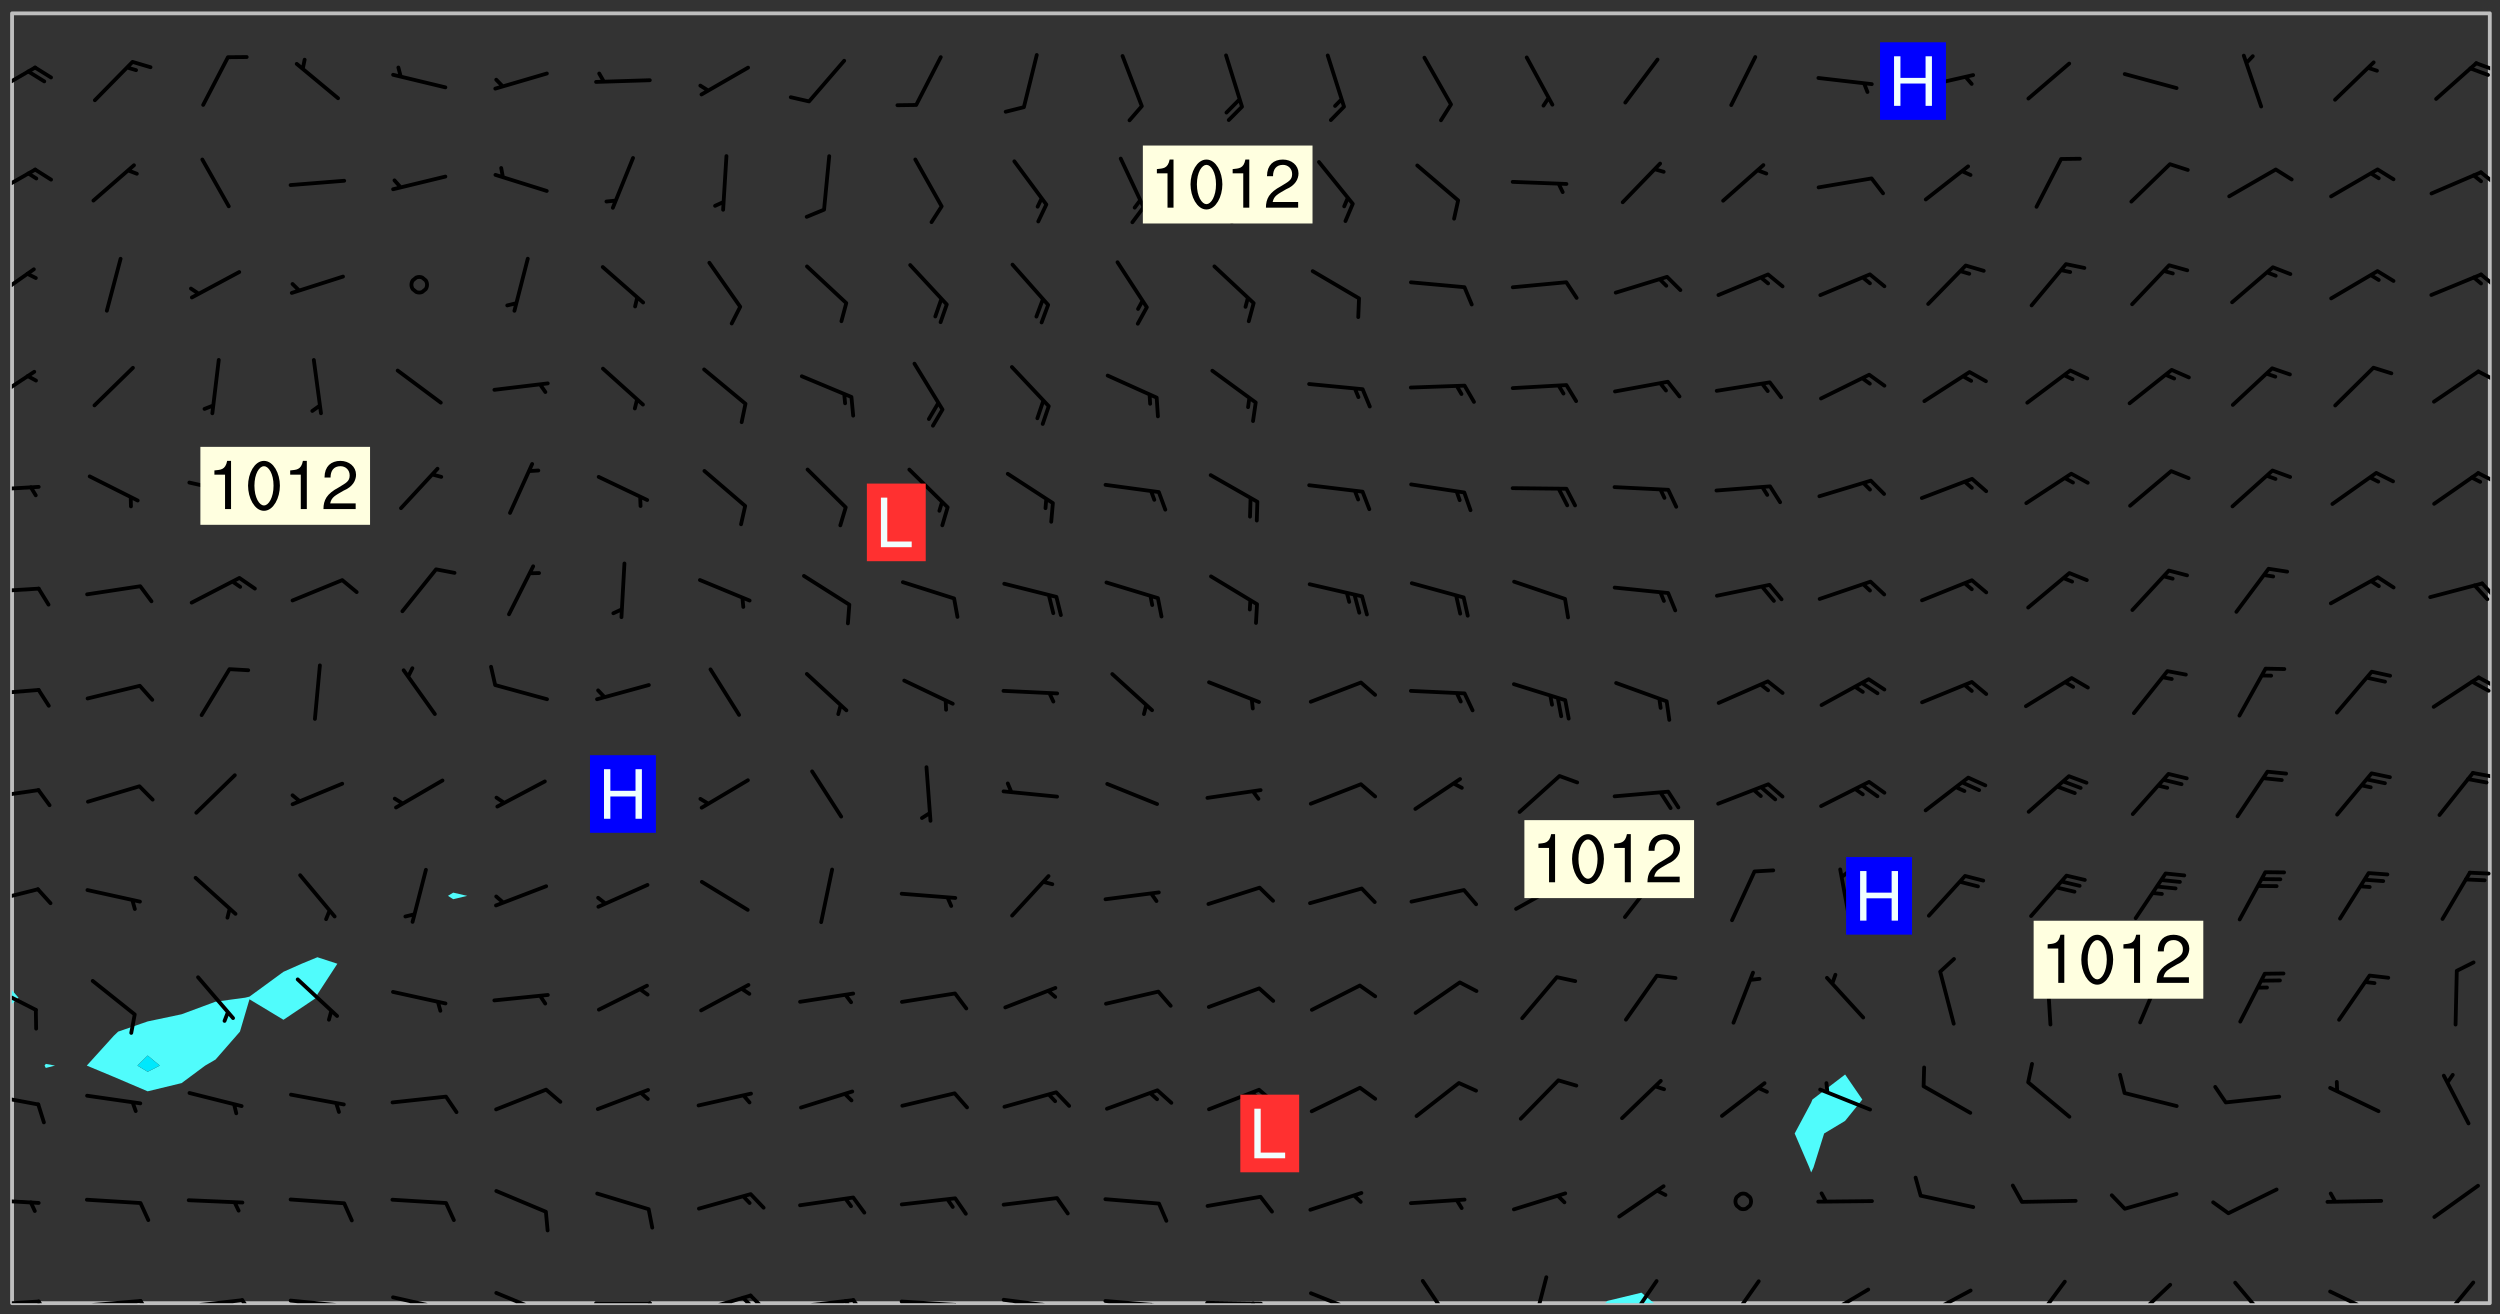 <svg xmlns="http://www.w3.org/2000/svg" role="img" xmlns:xlink="http://www.w3.org/1999/xlink" viewBox="142.45 309.95 326.84 171.84"><rect x="142.45" y="309.95" width="326.84" height="171.84" fill="#333333" stroke="none"/><defs><clipPath id="clip2"><path d="M 144 441 L 145 441 L 145 480.328 L 144 480.328 Z M 144 441"/></clipPath><clipPath id="clip3"><path d="M 144 311.672 L 145 311.672 L 145 440 L 144 440 Z M 144 311.672"/></clipPath><clipPath id="clip4"><path d="M 144 311.672 L 468 311.672 L 468 480.328 L 144 480.328 Z M 144 311.672"/></clipPath><clipPath id="clip5"><path d="M 352 478 L 359 478 L 359 480.328 L 352 480.328 Z M 352 478"/></clipPath><clipPath id="clip6"><path d="M 467 311.672 L 468 311.672 L 468 480.328 L 467 480.328 Z M 467 311.672"/></clipPath><clipPath id="clip7"><path d="M 144 479 L 148 479 L 148 480.328 L 144 480.328 Z M 144 479"/></clipPath><clipPath id="clip8"><path d="M 147 479 L 150 479 L 150 480.328 L 147 480.328 Z M 147 479"/></clipPath><clipPath id="clip9"><path d="M 153 479 L 162 479 L 162 480.328 L 153 480.328 Z M 153 479"/></clipPath><clipPath id="clip10"><path d="M 160 479 L 163 479 L 163 480.328 L 160 480.328 Z M 160 479"/></clipPath><clipPath id="clip11"><path d="M 166 479 L 175 479 L 175 480.328 L 166 480.328 Z M 166 479"/></clipPath><clipPath id="clip12"><path d="M 173 479 L 176 479 L 176 480.328 L 173 480.328 Z M 173 479"/></clipPath><clipPath id="clip13"><path d="M 180 479 L 188 479 L 188 480.328 L 180 480.328 Z M 180 479"/></clipPath><clipPath id="clip14"><path d="M 186 480 L 188 480 L 188 480.328 L 186 480.328 Z M 186 480"/></clipPath><clipPath id="clip15"><path d="M 193 479 L 201 479 L 201 480.328 L 193 480.328 Z M 193 479"/></clipPath><clipPath id="clip16"><path d="M 199 480 L 201 480 L 201 480.328 L 199 480.328 Z M 199 480"/></clipPath><clipPath id="clip17"><path d="M 207 478 L 215 478 L 215 480.328 L 207 480.328 Z M 207 478"/></clipPath><clipPath id="clip18"><path d="M 220 480 L 228 480 L 228 480.328 L 220 480.328 Z M 220 480"/></clipPath><clipPath id="clip19"><path d="M 227 480 L 229 480 L 229 480.328 L 227 480.328 Z M 227 480"/></clipPath><clipPath id="clip20"><path d="M 233 479 L 241 479 L 241 480.328 L 233 480.328 Z M 233 479"/></clipPath><clipPath id="clip21"><path d="M 240 479 L 243 479 L 243 480.328 L 240 480.328 Z M 240 479"/></clipPath><clipPath id="clip22"><path d="M 239 479 L 241 479 L 241 480.328 L 239 480.328 Z M 239 479"/></clipPath><clipPath id="clip23"><path d="M 246 479 L 255 479 L 255 480.328 L 246 480.328 Z M 246 479"/></clipPath><clipPath id="clip24"><path d="M 253 479 L 256 479 L 256 480.328 L 253 480.328 Z M 253 479"/></clipPath><clipPath id="clip25"><path d="M 252 479 L 254 479 L 254 480.328 L 252 480.328 Z M 252 479"/></clipPath><clipPath id="clip26"><path d="M 260 479 L 268 479 L 268 480.328 L 260 480.328 Z M 260 479"/></clipPath><clipPath id="clip27"><path d="M 267 480 L 269 480 L 269 480.328 L 267 480.328 Z M 267 480"/></clipPath><clipPath id="clip28"><path d="M 273 479 L 281 479 L 281 480.328 L 273 480.328 Z M 273 479"/></clipPath><clipPath id="clip29"><path d="M 280 480 L 282 480 L 282 480.328 L 280 480.328 Z M 280 480"/></clipPath><clipPath id="clip30"><path d="M 286 479 L 295 479 L 295 480.328 L 286 480.328 Z M 286 479"/></clipPath><clipPath id="clip31"><path d="M 292 480 L 294 480 L 294 480.328 L 292 480.328 Z M 292 480"/></clipPath><clipPath id="clip32"><path d="M 300 480 L 308 480 L 308 480.328 L 300 480.328 Z M 300 480"/></clipPath><clipPath id="clip33"><path d="M 306 480 L 308 480 L 308 480.328 L 306 480.328 Z M 306 480"/></clipPath><clipPath id="clip34"><path d="M 313 478 L 321 478 L 321 480.328 L 313 480.328 Z M 313 478"/></clipPath><clipPath id="clip35"><path d="M 328 477 L 333 477 L 333 480.328 L 328 480.328 Z M 328 477"/></clipPath><clipPath id="clip36"><path d="M 342 476 L 345 476 L 345 480.328 L 342 480.328 Z M 342 476"/></clipPath><clipPath id="clip37"><path d="M 354 477 L 360 477 L 360 480.328 L 354 480.328 Z M 354 477"/></clipPath><clipPath id="clip38"><path d="M 368 477 L 373 477 L 373 480.328 L 368 480.328 Z M 368 477"/></clipPath><clipPath id="clip39"><path d="M 380 478 L 387 478 L 387 480.328 L 380 480.328 Z M 380 478"/></clipPath><clipPath id="clip40"><path d="M 393 478 L 401 478 L 401 480.328 L 393 480.328 Z M 393 478"/></clipPath><clipPath id="clip41"><path d="M 393 480 L 396 480 L 396 480.328 L 393 480.328 Z M 393 480"/></clipPath><clipPath id="clip42"><path d="M 407 477 L 413 477 L 413 480.328 L 407 480.328 Z M 407 477"/></clipPath><clipPath id="clip43"><path d="M 420 477 L 427 477 L 427 480.328 L 420 480.328 Z M 420 477"/></clipPath><clipPath id="clip44"><path d="M 434 477 L 440 477 L 440 480.328 L 434 480.328 Z M 434 477"/></clipPath><clipPath id="clip45"><path d="M 446 478 L 454 478 L 454 480.328 L 446 480.328 Z M 446 478"/></clipPath><clipPath id="clip46"><path d="M 461 477 L 467 477 L 467 480.328 L 461 480.328 Z M 461 477"/></clipPath><clipPath id="clip47"><path d="M 144 466 L 148 466 L 148 468 L 144 468 Z M 144 466"/></clipPath><clipPath id="clip48"><path d="M 144 452 L 148 452 L 148 455 L 144 455 Z M 144 452"/></clipPath><clipPath id="clip49"><path d="M 144 438 L 148 438 L 148 443 L 144 443 Z M 144 438"/></clipPath><clipPath id="clip50"><path d="M 144 425 L 148 425 L 148 429 L 144 429 Z M 144 425"/></clipPath><clipPath id="clip51"><path d="M 465 423 L 468 423 L 468 425 L 465 425 Z M 465 423"/></clipPath><clipPath id="clip52"><path d="M 144 412 L 148 412 L 148 415 L 144 415 Z M 144 412"/></clipPath><clipPath id="clip53"><path d="M 465 410 L 468 410 L 468 412 L 465 412 Z M 465 410"/></clipPath><clipPath id="clip54"><path d="M 144 399 L 148 399 L 148 401 L 144 401 Z M 144 399"/></clipPath><clipPath id="clip55"><path d="M 466 398 L 468 398 L 468 400 L 466 400 Z M 466 398"/></clipPath><clipPath id="clip56"><path d="M 465 398 L 468 398 L 468 401 L 465 401 Z M 465 398"/></clipPath><clipPath id="clip57"><path d="M 144 386 L 148 386 L 148 388 L 144 388 Z M 144 386"/></clipPath><clipPath id="clip58"><path d="M 466 385 L 468 385 L 468 389 L 466 389 Z M 466 385"/></clipPath><clipPath id="clip59"><path d="M 144 373 L 148 373 L 148 375 L 144 375 Z M 144 373"/></clipPath><clipPath id="clip60"><path d="M 466 371 L 468 371 L 468 374 L 466 374 Z M 466 371"/></clipPath><clipPath id="clip61"><path d="M 144 358 L 148 358 L 148 363 L 144 363 Z M 144 358"/></clipPath><clipPath id="clip62"><path d="M 466 358 L 468 358 L 468 360 L 466 360 Z M 466 358"/></clipPath><clipPath id="clip63"><path d="M 144 344 L 148 344 L 148 350 L 144 350 Z M 144 344"/></clipPath><clipPath id="clip64"><path d="M 466 345 L 468 345 L 468 348 L 466 348 Z M 466 345"/></clipPath><clipPath id="clip65"><path d="M 144 331 L 148 331 L 148 336 L 144 336 Z M 144 331"/></clipPath><clipPath id="clip66"><path d="M 466 332 L 468 332 L 468 335 L 466 335 Z M 466 332"/></clipPath><clipPath id="clip67"><path d="M 144 318 L 148 318 L 148 323 L 144 323 Z M 144 318"/></clipPath><clipPath id="clip68"><path d="M 465 317 L 468 317 L 468 320 L 465 320 Z M 465 317"/></clipPath><g id="surface409" clip-path="url(#clip1)"><path fill="#fff" fill-opacity="0" fill-rule="evenodd" d="M 0 0 L 1000 0 L 1000 1000 L 0 1000 Z M 0 0"/><path fill="#d3d3d3" fill-opacity="0" fill-rule="evenodd" d="M162.152 355.867L161.918 356.16 161.977 356.395 162.094 356.566 162.27 356.801 162.562 357.148 162.676 357.207 162.793 357.035 162.852 356.801 163.027 356.625 163.492 356.449 164.191 356.449 164.426 356.742 164.715 357.559 164.773 357.734 164.949 357.965 165.301 358.199 166 358.898 166.172 359.074 166.406 359.422 166.641 359.832 166.93 360.414 167.34 360.879 167.57 361.113 167.805 361.289 167.922 361.52 168.098 361.812 168.27 362.977 168.27 363.211 168.328 363.5 168.387 363.617 168.504 363.734 168.852 364.145 168.969 364.316 169.145 364.492 169.32 364.727 169.438 364.898 169.609 365.25 169.668 365.484 169.902 365.891 170.137 365.832 169.961 366.008 169.902 366.938 169.32 366.938 169.086 366.824 168.738 366.938 168.621 367.055 168.562 367.348 168.504 367.523 168.387 367.695 167.922 367.988 167.863 368.223 167.805 368.336 167.805 368.98 167.863 369.152 167.863 369.562 167.922 369.621 167.922 370.027 167.98 370.434 168.098 370.609 168.156 370.668 168.387 371.309 168.328 371.602 168.328 372.301 168.27 372.883 168.27 373.117 168.211 373.348 168.156 373.699 168.156 375.621 168.211 375.738 168.637 375.738 168.27 375.855 168.246 376.207 169.137 377.375 170.879 377.914 172.219 378.273 172.219 378.812 172.309 379.621 172.844 380.336 174.363 380.605 175.254 380.52 175.344 381.684 175.879 381.863 177.039 381.684 179.094 380.699 180.254 380.336 182.133 380.16 183.828 379.98 183.648 380.699 182.133 380.785 180.883 380.875 180.078 381.145 179.004 381.953 179.273 382.672 179.809 383.57 179.629 384.195 179.363 385.004 179.629 386.082 180.254 386.98 181.059 387.16 182.309 386.98 182.043 387.703 182.141 388.207 182.195 388.5 182.195 388.672 182.254 388.965 182.254 389.371 182.43 389.488 182.781 389.605 183.188 389.605 183.48 389.43 183.594 389.312 183.652 389.195 183.77 388.965 183.828 388.789 184.18 388.324 184.41 388.148 184.586 388.09 184.762 388.148 184.82 388.324 184.938 389.312 184.992 389.781 185.051 389.953 185.168 390.188 185.344 390.246 186.16 390.305 186.449 390.305 186.566 390.539 186.625 390.945 186.684 391.297 186.684 392.402 186.801 392.695 186.918 393.043 187.207 393.742 187.383 394.094 187.965 394.848 188.316 395.023 188.488 395.082 188.957 395.316 189.598 395.781 189.945 396.016 190.238 396.191 190.531 396.246 190.762 396.309 191.578 396.656 191.871 396.832 191.984 397.004 192.336 397.355 192.453 397.531 192.977 398.172 192.977 398.461 193.035 398.812 193.035 399.16 193.094 399.512 193.152 399.801 193.27 399.859 193.441 399.918 193.617 399.918 194.199 400.152 194.375 400.27 194.551 400.559 194.727 400.793 194.84 401.027 195.133 401.258 195.25 401.375 195.25 401.785 195.309 401.84 195.598 402.074 195.832 402.191 195.891 402.309 196.008 402.48 196.066 402.598 196.297 402.832 196.355 403.008 196.59 403.066 196.707 403.125 196.59 403.238 196.531 403.355 196.531 403.473 196.414 403.766 196.297 404.055 196.297 404.637 196.473 404.754 196.59 404.812 196.648 404.93 196.766 405.047 196.879 405.105 197.055 405.453 197.113 405.805 197.172 406.211 197.172 406.387 197.113 406.562 196.996 407.262 196.996 407.434 197.113 407.609 197.406 407.902 197.812 407.902 197.988 408.02 198.105 408.191 198.223 408.484 198.223 408.719 197.695 408.719 197.465 408.484 197.23 408.484 197.055 408.543 196.996 409.242 197.055 409.59 197.172 409.766 197.348 410.176 197.465 410.406 197.754 410.875 197.93 410.93 198.453 410.93 198.688 410.988 199.445 411.629 199.504 411.922 199.504 412.156 199.562 412.215 199.793 412.562 199.793 412.914 199.676 413.086 199.676 413.379 199.969 413.668 200.262 413.844 200.434 413.902 200.727 414.078 201.02 414.195 201.602 414.602 201.891 414.836 202.184 415.012 202.402 415.172 202.418 415.184 202.648 415.359 203.289 415.883 203.465 416.117 203.582 416.293 203.758 416.469 203.871 416.641 203.871 417.281 203.988 417.457 204.457 417.574 205.039 417.691 205.273 417.75 205.504 417.863 205.797 417.98 205.91 418.039 206.496 418.391 206.785 418.562 206.961 418.625 207.137 418.68 207.312 418.738 208.012 419.09 208.301 419.266 208.535 419.32 208.824 419.496 209.059 419.613 209.699 420.02 209.992 420.137 210.164 420.195 210.398 420.254 210.809 420.312 211.039 420.371 211.273 420.488 211.332 420.66 210.922 420.836 211.391 420.895 211.449 421.188 211.562 421.422 211.738 421.477 211.973 421.535 212.148 421.594 212.555 421.711 213.195 421.945 213.312 422.117 213.371 422.352 213.371 422.527 213.312 422.645 213.254 423.051 213.488 423.285 213.605 423.344 213.953 423.461 214.594 423.691 214.77 423.809 215.059 423.926 215.234 424.102 215.469 424.566 216.051 425.672 216.227 425.848 216.574 426.023 216.75 426.141 217.102 426.258 218.148 426.781 218.383 426.84 218.848 426.953 219.141 427.012 219.605 427.188 220.363 427.77 220.598 428.004 220.945 428.469 221.121 428.645 221.41 428.879 222.227 429.578 222.52 429.754 222.809 430.043 223.102 430.219 223.395 430.508 224.09 431.148 224.266 431.324 224.559 431.559 224.848 431.793 225.316 432.082 225.957 432.664 226.305 432.898 226.539 433.191 226.887 433.539 227.238 434.004 228.172 434.996 228.52 435.402 228.637 435.578 228.871 435.637 228.984 435.754 229.629 435.93 229.859 436.043 230.094 436.102 230.387 436.277 230.617 436.395 231.551 437.094 231.957 437.5 232.191 437.676 232.598 437.852 232.832 437.969 233.648 438.316 233.996 438.551 234.23 438.668 234.523 438.957 234.754 439.074 235.512 439.426 235.863 439.598 236.094 439.656 236.387 439.773 236.621 439.832 237.492 440.008 238.309 440.008 238.777 440.238 238.949 440.297 239.824 440.996 240.289 441.113 240.582 441.172 240.758 441.23 240.988 441.289 241.457 441.348 241.805 441.406 242.156 441.465 242.562 441.523 242.855 441.523 243.027 441.582 243.027 441.812 243.203 441.988 243.496 441.988 243.844 442.047 244.195 442.105 244.895 442.223 245.535 442.223 246 441.988 246.293 441.812 246.465 441.695 246.875 441.523 247.164 441.348 248.098 440.883 248.566 440.59 249.09 440.297 249.555 440.125 250.02 439.949 251.07 439.484 251.359 439.367 251.77 439.25 252.059 439.133 252.586 438.957 254.102 438.258 254.684 437.91 254.973 437.852 255.266 437.793 255.613 437.676 256.488 437.445 256.84 437.328 256.953 437.328 257.188 437.27 258.062 437.035 258.297 436.977 259.109 436.977 259.461 436.918 260.277 436.801 260.449 436.742 260.801 436.688 261.094 436.629 261.324 436.57 262.141 436.395 262.316 436.336 262.664 436.336 262.898 436.277 263.363 436.16 264.121 435.988 264.355 435.93 264.703 435.93 265.113 435.812 265.402 435.754 266.688 435.695 266.977 435.695 267.387 435.637 267.617 435.578 267.793 435.578 268.668 435.461 269.074 435.461 269.484 435.344 269.832 435.344 270.184 435.23 271.055 435.172 272.805 435.172 273.852 435.461 274.262 435.578 274.551 435.695 274.902 435.812 275.191 435.93 276.242 436.102 276.531 436.16 276.824 436.16 277.117 436.219 277.289 436.277 277.699 436.336 277.871 436.395 277.988 436.453 278.105 436.453 278.223 436.512 278.574 436.57 278.688 436.57 279.098 436.637 281.02 437.031 282.945 437.426 284.465 437.875 286.16 438.594 288.305 439.398 289.91 438.68 291.34 437.875 292.5 436.797 293.75 436.348 296.785 435.629 298.66 435.27 300.805 433.922 303.039 432.668 305.539 431.41 307.234 430.961 309.02 430.781 310.18 430.512 310.805 431.051 312.145 430.781 312.859 429.793 313.844 428.449 314.289 428.27 315.094 427.91 316.969 427.371 318.754 426.922 320.004 426.652 321.164 426.562 322.863 426.473 324.824 426.203 326.074 426.113 326.613 426.113 327.238 426.023 328.129 426.023 330.273 425.844 332.684 425.664 335.273 425.574 336.969 425.754 338.578 425.844 340.008 426.203 341.168 426.922 343.043 427.91 344.203 429.438 344.469 430.152 345.098 430.242 345.453 431.141 345.988 431.68 346.523 433.207 347.598 433.566 348.133 433.566 347.328 434.102 347.418 435.809 348.133 438.504 349.023 439.309 349.918 440.297 350.633 441.555 352.418 442.094 353.938 441.914 354.293 443.258 355.902 442.453 356.883 441.914 357.152 442.184 357.469 441.969 357.688 441.824 358.488 442.273 358.938 441.914 359.293 441.914 359.828 441.645 360.367 440.926 360.902 440.656 361.527 439.668 362.688 440.117 363.527 440.488 364.922 441.105 366.617 440.926 368.223 440.926 370.008 441.016 370.188 439.309 370.723 437.965 371.527 438.234 372.02 439.082 372.422 439.488 372.332 440.027 372.332 440.387 373.047 440.836 373.758 440.566 375.188 440.566 375.547 441.555 375.992 442.812 376.707 444.156 377.957 444.785 379.652 445.414 380.367 445.234 380.547 444.695 381.527 444.605 381.977 444.965 382.062 446.223 381.797 446.852 381.262 447.031 381.262 447.57 381.977 448.555 382.242 449.094 383.227 450.082 384.027 451.16 383.762 451.52 383.672 452.418 383.047 454.75 382.691 456.816 382.602 458.609 382.422 459.328 382.332 459.867 382.332 461.305 381.352 463.188 380.992 464.895 380.457 465.793 379.652 466.961 379.387 467.5 381.441 468.754 381.527 469.113 381.172 469.652 381.082 469.473 381.082 470.281 381.172 471.719 380.727 472.434 379.652 472.527 379.387 473.242 379.922 474.141 380.727 474.859 381.887 475.668 383.227 475.938 383.672 476.297 383.316 476.746 381.527 476.656 380.277 476.207 379.562 475.488 378.938 475.398 378.762 478.988 378.574 480.297 467.934 480.297 467.934 311.703 412.664 311.703 412.664 360.785 413.426 360.91 416.715 361.453 418.738 364.289 418.738 367.043 421.09 367.375 423.438 367.707 427.488 367.707 426.109 371.867 424.086 372.574 422.062 373.277 421.52 373.621 418.926 375.238 418.738 375.355 416.715 373.277 415.984 370.535 413.312 368.457 411.938 364.957 411.871 364.875 409.914 362.203 412.664 360.785 412.664 311.703 294.422 311.703 294.422 403.117 294.539 403.148 294.672 403.16 294.746 403.234 294.852 403.281 294.941 403.34 295.027 403.398 295.117 403.457 295.414 403.754 295.473 403.844 295.504 403.961 295.531 404.078 295.547 404.215 295.516 404.332 295.457 404.422 295.398 404.508 295.355 404.613 295.309 404.715 295.281 404.836 295.281 404.98 295.457 405.25 295.605 405.398 295.68 405.484 295.754 405.559 295.797 405.664 295.859 405.754 295.918 405.84 295.961 405.945 296.02 406.035 296.066 406.137 296.109 406.242 296.168 406.328 296.285 406.508 296.359 406.582 296.422 406.668 296.48 406.758 296.523 406.863 296.582 406.953 296.641 407.039 296.703 407.129 296.762 407.219 296.805 407.32 296.922 407.5 296.996 407.574 297.055 407.66 297.129 407.734 297.219 407.793 297.324 407.84 297.473 407.84 297.605 407.824 297.738 407.84 297.84 407.793 297.914 407.719 297.961 407.617 297.945 407.484 297.945 407.336 297.898 407.23 297.871 407.113 297.824 407.012 297.797 406.891 297.754 406.789 297.691 406.699 297.648 406.598 297.605 406.492 297.574 406.375 297.559 406.242 297.547 406.105 297.633 406.047 297.691 405.961 297.812 405.93 297.855 406.035 297.871 406.168 297.871 406.285 297.93 406.387 297.988 406.477 298.078 406.535 298.227 406.684 298.285 406.773 298.328 406.879 298.316 406.98 298.402 407.039 298.508 407.086 298.594 407.145 298.684 407.203 298.758 407.277 298.641 407.305 298.535 407.352 298.449 407.41 298.375 407.484 298.316 407.574 298.254 407.66 298.227 407.781 298.18 407.883 298.137 407.988 298.105 408.105 298.094 408.238 298.078 408.371 298.078 408.52 298.105 408.637 298.152 408.742 298.195 408.844 298.254 408.934 298.328 409.008 298.418 409.066 298.492 409.141 298.582 409.199 298.641 409.289 298.684 409.395 298.73 409.496 298.848 409.527 298.98 409.543 299.129 409.543 299.246 409.512 299.352 409.555 299.395 409.66 299.441 409.762 299.469 409.883 299.5 410 299.527 410.117 299.559 410.238 299.586 410.355 299.691 410.398 299.793 410.445 299.926 410.43 300.074 410.578 300.137 410.664 300.211 410.738 300.281 410.812 300.371 410.875 300.477 410.918 300.578 410.961 300.695 410.992 300.832 411.008 300.949 410.977 301.023 410.902 301.051 410.785 301.039 410.652 301.008 410.531 300.98 410.414 301.023 410.309 301.141 410.309 301.23 410.371 301.348 410.398 301.496 410.398 301.629 410.414 301.777 410.414 301.91 410.43 302.043 410.414 302.191 410.414 302.324 410.398 302.457 410.387 302.594 410.398 302.711 410.371 302.844 410.355 303.035 410.297 302.977 410.473 302.961 410.605 302.934 410.727 302.918 410.859 302.859 410.945 302.727 410.961 302.621 411.008 302.516 411.051 302.398 411.082 302.281 411.109 302.016 411.141 301.867 411.141 301.734 411.156 301.66 411.23 301.719 411.316 301.867 411.465 301.984 411.645 302.059 411.715 302.148 411.777 302.238 411.836 302.324 411.895 302.414 411.953 302.516 411.996 302.621 412.059 302.727 412.102 302.812 412.16 302.918 412.207 303.02 412.25 303.199 412.367 303.258 412.457 303.215 412.559 303.168 412.664 303.184 412.797 303.406 413.02 303.465 413.109 303.508 413.211 303.539 413.332 303.582 413.434 303.598 413.566 303.629 413.684 303.641 413.82 303.672 413.938 303.82 414.086 303.922 414.129 304.027 414.172 304.145 414.203 304.277 414.219 304.414 414.234 304.531 414.234 304.648 414.203 304.738 414.145 304.781 414.039 304.828 413.938 304.871 413.832 304.902 413.715 304.914 413.582 304.914 413.434 304.902 413.301 304.887 413.168 304.855 413.051 304.812 412.945 304.766 412.84 304.723 412.738 304.68 412.633 304.664 412.5 304.68 412.367 304.707 412.25 304.738 412.133 304.766 412.012 304.812 411.91 304.902 411.852 304.988 411.789 305.062 411.715 305.152 411.656 305.375 411.434 305.434 411.348 305.508 411.273 305.625 411.094 305.684 411.008 305.684 410.859 305.609 410.785 305.508 410.738 305.402 410.695 305.301 410.652 305.242 410.562 305.195 410.457 305.168 410.34 305.258 410.281 305.375 410.25 305.477 410.207 305.656 410.09 305.805 409.941 305.816 409.809 305.805 409.703 305.715 409.645 305.582 409.66 305.434 409.66 305.301 409.676 305.168 409.66 305.047 409.629 304.961 409.57 304.887 409.496 304.828 409.406 304.766 409.32 304.648 409.141 304.59 409.055 304.621 408.934 304.707 408.875 304.828 408.844 304.887 408.758 304.887 408.637 304.855 408.52 304.797 408.43 304.738 408.344 304.691 408.238 304.664 408.121 304.648 407.988 304.707 407.898 304.781 407.824 304.871 407.766 304.988 407.586 305.062 407.512 305.121 407.426 305.27 407.277 305.391 407.246 305.523 407.23 305.656 407.246 305.73 407.32 305.773 407.426 305.789 407.559 305.758 407.676 305.641 407.707 305.508 407.719 305.359 407.867 305.316 407.973 305.27 408.074 305.242 408.195 305.211 408.312 305.211 408.461 305.242 408.578 305.285 408.684 305.344 408.773 305.418 408.844 305.492 408.918 305.609 408.949 305.73 408.977 305.848 408.949 305.98 408.934 306.098 408.934 306.188 408.992 306.262 409.066 306.309 409.172 306.367 409.258 306.469 409.305 306.602 409.32 306.707 409.363 306.793 409.422 306.781 409.527 306.707 409.602 306.527 409.719 306.469 409.809 306.379 409.867 306.309 409.941 306.234 410.016 306.172 410.105 306.145 410.223 306.129 410.355 306.145 410.488 306.129 410.621 306.129 410.77 306.145 410.902 306.172 411.02 306.203 411.141 306.277 411.215 306.367 411.273 306.453 411.332 306.543 411.391 306.66 411.422 306.66 411.508 306.559 411.555 306.469 411.613 306.203 411.645 306.086 411.672 305.938 411.672 305.832 411.715 305.73 411.762 305.672 411.852 305.609 412.086 305.598 412.219 305.566 412.34 305.551 412.473 305.551 412.766 305.539 412.898 305.551 413.035 305.566 413.168 305.699 413.184 305.832 413.195 305.953 413.227 306.039 413.285 306.113 413.359 306.16 413.465 306.203 413.566 306.219 413.699 306.219 414.145 306.203 414.277 306.203 414.723 306.234 414.988 306.262 415.105 306.277 415.238 306.309 415.355 306.395 415.566 306.426 415.832 306.426 415.98 306.395 416.098 306.367 416.215 306.336 416.336 306.309 416.453 306.277 416.57 306.246 416.691 306.234 416.824 306.219 416.957 306.309 417.016 306.426 416.984 306.527 417 306.574 417.105 306.543 417.371 306.543 417.812 306.5 417.918 306.453 418.023 306.41 418.125 306.367 418.23 306.309 418.316 306.277 418.438 306.234 418.555 306.203 418.672 306.188 418.805 306.203 418.938 306.262 419.027 306.367 419.074 306.453 419.133 306.512 419.219 306.5 419.355 306.469 419.473 306.426 419.574 306.426 420.02 306.41 420.152 306.41 420.301 306.379 420.418 306.336 420.523 306.309 420.641 306.262 420.746 306.219 420.848 306.188 420.969 306.16 421.086 306.129 421.219 306.098 421.336 306.07 421.453 306.027 421.559 305.996 421.676 305.965 421.797 305.953 421.93 305.938 422.062 305.938 422.359 305.965 422.477 305.965 422.625 306.012 423.023 306.039 423.141 306.098 423.23 306.219 423.262 306.367 423.262 306.5 423.246 306.559 423.336 306.559 423.453 306.5 423.543 306.41 423.602 306.309 423.645 306.203 423.691 306.113 423.75 306.027 423.809 305.891 423.824 305.773 423.793 305.641 423.777 305.539 423.824 305.477 423.91 305.465 424.047 305.449 424.18 305.418 424.297 305.391 424.414 305.375 424.547 305.344 424.668 305.344 424.965 305.359 425.098 305.391 425.215 305.391 425.363 305.402 425.496 305.402 425.645 305.375 425.762 305.328 425.863 305.301 425.984 305.27 426.102 305.211 426.191 305.137 426.266 305.035 426.309 304.93 426.355 304.812 426.383 304.691 426.414 304.59 426.367 304.648 426.281 304.754 426.234 304.781 426.117 304.812 426 304.84 425.879 304.871 425.762 304.871 425.613 304.887 425.48 304.855 425.363 304.812 425.258 304.707 425.273 304.633 425.348 304.531 425.391 304.441 425.453 304.367 425.527 304.324 425.629 304.309 425.762 304.277 425.879 304.25 426 304.219 426.117 304.191 426.234 304.16 426.355 304.133 426.473 304.102 426.59 304.059 426.695 303.969 426.754 303.879 426.754 303.762 426.723 303.73 426.637 303.746 426.5 303.715 426.383 303.715 426.234 303.703 426.102 303.703 425.953 303.641 425.719 303.613 425.598 303.57 425.496 303.523 425.391 303.465 425.305 303.406 425.215 303.363 425.109 303.301 425.023 303.152 424.875 303.082 424.801 302.977 424.754 302.871 424.711 302.77 424.668 302.473 424.371 302.383 424.297 302.297 424.238 302.191 424.195 302.102 424.133 302.016 424.074 301.91 424.031 301.82 423.973 301.734 423.91 301.66 423.84 301.555 423.793 301.469 423.734 301.363 423.691 301.273 423.629 301.172 423.586 301.066 423.543 300.98 423.484 300.875 423.438 300.77 423.395 300.668 423.348 300.578 423.289 300.477 423.246 300.371 423.203 300.281 423.141 300.164 423.113 300.031 423.098 299.898 423.113 299.75 423.113 299.617 423.129 299.5 423.098 299.41 423.039 299.336 422.965 299.246 422.906 299.145 422.859 298.996 422.859 298.875 422.832 298.773 422.789 298.699 422.715 298.582 422.535 298.492 422.477 298.391 422.434 298.301 422.371 298.195 422.328 298.105 422.27 298.02 422.211 297.914 422.164 297.855 422.078 297.797 421.988 297.754 421.883 297.707 421.781 297.633 421.707 297.547 421.648 297.473 421.574 297.383 421.516 297.16 421.293 297.117 421.188 297.086 420.922 297.191 420.879 297.336 420.879 297.441 420.922 297.516 420.996 297.605 421.055 297.691 421.113 297.797 421.16 297.887 421.219 298.035 421.367 298.105 421.441 298.254 421.59 298.316 421.676 298.391 421.75 298.477 421.809 298.551 421.883 298.641 421.945 298.73 422.004 298.816 422.062 299.086 422.238 299.188 422.285 299.293 422.328 299.395 422.371 299.441 422.297 299.5 422.211 299.574 422.137 299.645 422.062 299.75 422.105 299.824 422.18 299.883 422.27 299.926 422.371 299.973 422.477 300.016 422.582 300.137 422.609 300.254 422.582 300.328 422.492 300.371 422.387 300.43 422.297 300.504 422.223 300.609 422.18 300.727 422.152 300.859 422.164 300.949 422.223 301.098 422.371 301.156 422.461 301.199 422.566 301.246 422.668 301.289 422.773 301.332 422.875 301.438 422.922 301.543 422.965 301.676 422.98 301.762 422.922 301.82 422.832 301.895 422.758 302 422.715 302.117 422.742 302.223 422.789 302.324 422.832 302.43 422.875 302.531 422.922 302.711 423.039 302.711 423.156 302.695 423.289 302.711 423.422 302.727 423.559 302.785 423.645 302.887 423.691 303.008 423.719 303.125 423.75 303.273 423.75 303.391 423.719 303.449 423.629 303.629 423.512 303.688 423.422 303.762 423.348 303.82 423.262 303.938 423.082 304.117 422.965 304.234 422.996 304.324 423.055 304.367 423.129 304.352 423.262 304.352 423.379 304.441 423.438 304.59 423.438 304.723 423.422 304.855 423.41 305.121 423.379 305.227 423.336 305.344 423.305 305.465 423.277 305.539 423.203 305.609 423.129 305.672 423.039 305.656 422.934 305.609 422.832 305.508 422.789 305.402 422.773 305.285 422.801 305.02 422.832 304.871 422.832 304.797 422.758 304.707 422.699 304.59 422.668 304.473 422.641 304.34 422.625 304.191 422.625 304.059 422.641 303.762 422.641 303.656 422.594 303.508 422.445 303.465 422.344 303.406 422.254 303.629 422.031 303.715 421.973 303.82 421.93 303.938 421.898 304.07 421.883 304.203 421.898 304.34 421.914 304.441 421.957 304.574 421.945 304.664 421.883 304.766 421.84 304.828 421.75 304.781 421.648 304.691 421.59 304.574 421.559 304.473 421.516 304.414 421.426 304.352 421.336 304.352 421.219 304.367 421.086 304.473 421.039 304.547 420.969 304.547 420.848 304.457 420.789 304.426 420.672 304.516 420.613 304.59 420.539 304.633 420.434 304.691 420.344 304.738 420.242 304.754 420.109 304.754 419.961 304.707 419.855 304.664 419.754 304.574 419.695 304.441 419.68 304.34 419.637 304.203 419.621 304.086 419.59 303.641 419.59 303.508 419.574 303.375 419.562 303.242 419.547 303.125 419.516 302.977 419.516 302.844 419.5 302.711 419.488 302.445 419.457 302.324 419.414 302.238 419.355 302.164 419.281 302.164 419.133 302.176 419 302.281 418.953 302.383 418.91 302.516 418.895 302.668 418.895 302.801 418.879 303.094 418.879 303.215 418.91 303.316 418.953 303.406 419.012 303.641 419.074 303.762 419.027 303.852 418.969 303.953 418.926 304.086 418.91 304.191 418.953 304.293 419 304.426 419.012 304.547 418.984 304.691 418.984 304.812 418.953 304.93 418.926 305.035 418.879 305.109 418.805 305.195 418.746 305.344 418.598 305.402 418.512 305.449 418.406 305.477 418.289 305.492 418.184 305.391 418.141 305.301 418.082 305.184 418.051 305.078 418.008 304.988 417.945 304.914 417.859 304.84 417.785 304.738 417.742 304.633 417.695 304.531 417.652 304.473 417.562 304.426 417.461 304.34 417.25 304.277 417.164 304.219 417.074 304.145 417 304.059 416.941 303.789 416.941 303.672 416.973 303.582 417.031 303.48 417.074 303.348 417.09 303.242 417.074 303.215 416.957 303.152 416.867 303.035 416.836 302.934 416.793 302.785 416.645 302.754 416.527 302.738 416.422 302.812 416.348 302.992 416.23 303.109 416.203 303.227 416.172 303.363 416.188 303.465 416.23 303.57 416.273 303.672 416.32 303.777 416.363 303.895 416.395 304.027 416.41 304.145 416.438 304.277 416.453 304.383 416.438 304.473 416.379 304.398 416.305 304.293 416.262 304.219 416.188 304.145 416.098 303.996 415.949 303.91 415.891 303.82 415.832 303.746 415.758 303.656 415.699 303.555 415.652 303.434 415.625 303.332 415.578 303.227 415.535 303.109 415.504 303.008 415.461 302.887 415.43 302.738 415.43 302.621 415.461 302.516 415.504 302.43 415.566 302.25 415.684 302.164 415.742 302.074 415.801 301.969 415.848 301.883 415.906 301.777 415.949 301.676 415.992 301.57 416.039 301.496 416.113 301.438 416.203 301.379 416.289 301.332 416.395 301.273 416.48 301.199 416.555 301.066 416.543 300.949 416.512 300.832 416.512 300.758 416.586 300.668 416.645 300.594 416.719 300.504 416.777 300.418 416.836 300.312 416.883 300.211 416.926 300.074 416.941 299.973 416.898 299.824 416.75 299.719 416.703 299.633 416.703 299.527 416.75 299.426 416.793 299.305 416.824 299.188 416.793 299.113 416.719 299.113 416.602 299.145 416.48 299.219 416.41 299.277 416.32 299.352 416.246 299.469 416.215 299.574 416.172 299.867 416.172 300 416.156 300.137 416.141 300.238 416.098 300.328 416.039 300.43 415.992 300.52 415.934 300.652 415.922 300.742 415.98 300.875 415.992 300.965 415.934 301.051 415.875 301.156 415.832 301.246 415.773 301.332 415.711 301.422 415.652 301.57 415.504 301.629 415.418 301.688 415.328 301.793 415.285 301.926 415.27 302.043 415.297 302.164 415.328 302.223 415.27 302.281 415.18 302.312 414.914 302.34 414.797 302.445 414.809 302.578 414.824 302.68 414.781 302.77 414.723 302.828 414.633 302.902 414.559 302.961 414.469 303.008 414.367 303.02 414.234 303.008 414.102 302.961 413.996 302.812 413.848 302.754 413.758 302.695 413.672 302.652 413.566 302.652 413.121 302.668 412.988 302.668 412.84 302.68 412.707 302.621 412.648 302.531 412.707 302.43 412.664 302.25 412.547 302.164 412.488 302.102 412.398 302.043 412.309 301.969 412.234 301.883 412.176 301.762 412.207 301.66 412.219 301.555 412.266 301.469 412.324 301.363 412.367 301.215 412.516 301.125 412.574 301.039 412.633 300.949 412.695 300.844 412.738 300.711 412.754 300.711 412.633 300.816 412.59 300.934 412.559 301.008 412.488 301.051 412.383 301.051 412.234 301.023 412.117 300.875 411.969 300.742 411.953 300.594 411.953 300.477 411.984 300.371 412.027 300.27 412.07 300.18 412.133 300.062 412.16 299.988 412.086 300 411.953 299.957 411.852 299.914 411.746 299.824 411.688 299.707 411.715 299.586 411.746 299.469 411.777 299.367 411.82 299.246 411.852 299.145 411.895 299.039 411.938 298.949 411.996 298.848 412.012 298.848 411.895 298.863 411.762 298.805 411.672 298.73 411.715 298.582 411.863 298.523 411.953 298.449 412.027 298.402 412.133 298.359 412.234 298.285 412.309 298.227 412.398 298.152 412.473 298.094 412.559 298.02 412.633 297.93 412.695 297.855 412.766 297.781 412.84 297.68 412.855 297.547 412.871 297.441 412.828 297.441 412.707 297.59 412.559 297.633 412.457 297.691 412.367 297.738 412.266 297.781 412.16 297.84 412.07 297.871 411.953 297.914 411.852 297.945 411.73 297.973 411.613 298.02 411.508 298.062 411.406 298.105 411.301 298.18 411.23 298.27 411.168 298.359 411.109 298.461 411.066 298.758 411.066 299.023 411.035 299.129 410.992 299.055 410.918 298.938 410.887 298.832 410.844 298.742 410.785 298.641 410.738 298.551 410.68 298.449 410.637 298.344 410.594 298.254 410.531 298.168 410.473 298.062 410.43 297.961 410.387 297.84 410.355 297.723 410.324 297.621 410.281 297.5 410.25 297.398 410.207 297.309 410.148 297.266 410.043 297.25 409.91 297.352 409.867 297.484 409.852 297.621 409.867 297.754 409.852 297.855 409.809 297.914 409.719 297.93 409.613 297.84 409.555 297.766 409.48 297.664 409.438 297.574 409.379 297.426 409.23 297.383 409.125 297.367 408.992 297.367 408.699 297.309 408.609 297.219 408.551 297.145 408.477 297.102 408.371 297.07 408.254 297.012 408.164 296.938 408.09 296.82 408.062 296.746 407.988 296.656 407.93 296.566 407.867 296.48 407.809 296.406 407.734 296.348 407.648 296.301 407.543 296.215 407.484 296.066 407.336 295.871 407.277 295.738 407.293 295.637 407.336 295.562 407.41 295.516 407.512 295.473 407.617 295.414 407.707 295.355 407.793 295.059 408.09 294.969 408.148 294.883 408.148 294.82 408.062 294.777 407.957 294.809 407.84 294.867 407.75 294.895 407.633 294.883 407.5 294.793 407.438 294.688 407.484 294.57 407.512 294.453 407.543 294.184 407.719 294.082 407.766 293.965 407.793 293.859 407.84 293.77 407.898 293.668 407.941 293.609 407.855 293.562 407.75 293.578 407.617 293.625 407.512 293.695 407.438 293.77 407.367 293.828 407.277 293.828 407.129 293.785 407.023 293.547 407.023 293.445 407.07 293.414 407.188 293.387 407.305 293.355 407.426 293.281 407.469 293.148 407.484 293.074 407.438 293.031 407.336 292.988 407.23 292.941 407.129 292.898 407.023 292.777 407.055 292.676 407.098 292.543 407.113 292.426 407.145 292.32 407.188 292.23 407.246 292.129 407.293 292.008 407.32 291.875 407.336 291.773 407.293 291.715 407.203 291.668 407.098 291.625 406.996 291.582 406.891 291.582 406.773 291.641 406.684 291.727 406.625 291.906 406.508 292.008 406.461 292.113 406.418 292.219 406.359 292.32 406.316 292.41 406.254 292.512 406.211 292.617 406.152 292.719 406.105 292.809 406.047 292.914 406.004 293.016 405.961 293.105 405.898 293.207 405.855 293.344 405.84 293.461 405.871 293.562 405.914 293.684 405.945 293.785 405.988 293.891 406.035 293.992 406.078 294.098 406.121 294.199 406.168 294.305 406.211 294.406 406.254 294.512 406.301 294.598 406.359 294.703 406.402 294.82 406.434 294.926 406.477 295.027 406.523 295.117 406.582 295.223 406.625 295.324 406.668 295.43 406.715 295.547 406.742 295.648 406.789 295.77 406.816 295.918 406.816 296.004 406.758 296.02 406.656 296.078 406.566 296.051 406.449 295.977 406.375 295.859 406.195 295.785 406.121 295.695 406.047 295.516 405.93 295.43 405.871 295.324 405.828 295.223 405.781 294.953 405.605 294.895 405.516 294.82 405.441 294.762 405.352 294.719 405.25 294.688 405.133 294.672 404.996 294.672 404.434 294.66 404.301 294.645 404.168 294.613 404.051 294.598 403.918 294.586 403.785 294.555 403.664 294.332 403.441 294.273 403.355 294.258 403.25 294.289 403.133 294.422 403.117 294.422 311.703 172.992 311.703 172.992 313.156 172.934 313.391 172.582 314.441 172.41 314.965 172.293 315.312 172.117 315.723 172 315.895 171.766 316.188 171.535 316.246 171.184 316.246 171.066 316.305 170.836 316.711 170.836 317.004 170.953 317.18 171.184 317.41 171.301 317.645 171.941 318.402 172.234 318.867 172.41 319.102 172.641 319.453 172.875 319.801 173.516 320.617 173.691 321.082 173.863 321.492 173.98 322.188 174.156 322.656 174.273 324.055 174.332 324.52 174.332 325.395 174.449 326.441 174.449 331.223 174.391 331.688 174.039 332.969 173.863 333.492 173.75 333.902 173.398 334.832 172.934 336 172.699 336.582 172.582 336.758 172.41 337.105 172.234 337.512 171.883 338.328 171.824 338.621 171.711 338.914 171.594 339.203 171.535 339.379 171.418 340.254 171.359 340.66 171.301 340.777 171.242 340.953 171.184 341.125 170.953 341.652 170.836 341.824 170.836 342.059 170.719 342.293 170.66 342.465 170.484 343.051 170.484 343.34 170.426 343.516 170.426 343.809 170.367 343.922 170.309 344.449 170.309 344.621 170.254 344.855 170.254 347.477 170.078 348.293 169.961 348.469 169.785 348.703 169.668 348.875 169.555 349.109 168.969 350.043 168.738 350.332 168.445 350.797 168.27 351.031 167.98 351.383 167.629 352.082 167.516 352.312 167.34 352.723 167.164 352.953 166.758 353.48 165.941 354.18 165.648 354.352 165.359 354.586 165.184 354.703 165.008 354.879 164.484 355.285 163.957 355.461 163.785 355.637 163.551 355.691 162.91 355.867 162.152 355.867M174.363 386.891L173.289 387.34 173.648 388.234 174.898 387.52 175.344 386.98 174.363 386.891"/><path fill="#d3d3d3" fill-opacity="0" fill-rule="evenodd" d="M201.508 416.598L200.613 416.598 201.062 417.227 202.043 417.586 202.848 417.496 203.293 416.508 203.117 416.598 202.402 416.242 201.508 416.598M356.129 475.668L356.07 475.145 356.07 474.852 356.184 474.559 356.242 474.328 356.711 473.859 356.824 473.859 356.941 473.746 357.059 473.688 357.234 473.688 357.469 473.629 357.816 473.629 358.051 473.688 358.168 473.746 358.398 473.918 358.457 474.094 358.574 474.676 358.574 474.969 358.457 475.145 358.285 475.434 358.109 475.609 357.582 476.133 357.352 476.367 357.234 476.426 357.059 476.426 356.941 476.367 356.535 476.074 356.359 475.957 356.242 475.898 356.184 475.785 356.129 475.668M362.77 464.711L362.711 464.539 362.711 463.43 362.77 463.258 362.945 463.199 363.117 463.141 363.293 463.141 363.527 463.082 363.645 463.141 363.703 463.84 363.645 464.012 363.527 464.188 363.41 464.246 363.176 464.77 363.062 464.828 362.828 464.828 362.77 464.711M372.383 450.32L372.266 450.145 372.266 449.445 372.559 448.57 372.676 448.398 372.852 448.047 372.965 447.816 373.082 447.523 373.434 446.766 373.551 446.535 373.723 446.301 373.898 446.301 374.016 446.242 374.656 446.242 374.773 446.301 375.008 446.535 375.18 446.648 375.531 446.941 375.648 447.059 375.762 447.234 375.762 447.348 375.879 447.406 375.996 447.523 375.996 448.223 375.938 448.398 375.938 448.629 375.879 448.805 375.531 449.855 375.414 450.086 375.297 450.32 375.18 450.379 374.949 450.613 374.309 450.902 373.434 450.902 373.023 450.785 372.383 450.32"/><path fill="none" stroke="#bebebe" stroke-linecap="round" stroke-linejoin="round" stroke-miterlimit="10" stroke-width=".5" d="M 431.957 354.305 L 108.027 354.305 L 108.027 185.68 L 431.957 185.68 L 431.957 354.305" transform="matrix(1 0 0 -1 36 666)"/><g clip-path="url(#clip2)"><path fill="#fff" fill-opacity="0" fill-rule="evenodd" d="M 144 475.891 L 144 480.328 L 144.004 480.328 L 144 480.328 L 144 441.199 L 144 475.891"/></g><g clip-path="url(#clip3)"><path fill="#fff" fill-opacity="0" fill-rule="evenodd" d="M 144 435.945 L 144 439.398 L 144 311.672 L 144.004 311.672 L 144 311.672 L 144 435.945"/></g><path fill="#50fcfc" fill-rule="evenodd" d="M 144 439.398 L 144 441.199 L 144.004 441.195 L 144.004 439.398 L 144 439.398"/><g clip-path="url(#clip4)"><path fill="#fff" fill-opacity="0" fill-rule="evenodd" d="M 144.004 480.328 L 144.004 441.195 L 144.867 440.383 L 144.004 439.398 L 144.004 311.672 L 148.438 311.672 L 148.438 449.035 L 148.273 449.262 L 148.438 449.57 L 149.648 449.262 L 148.438 449.035 L 148.438 311.672 L 183.945 311.672 L 183.945 435.094 L 181.883 435.945 L 179.508 437 L 175.066 440.246 L 174.5 440.383 L 170.629 440.906 L 166.191 442.551 L 161.754 443.488 L 157.895 444.82 L 157.316 445.375 L 153.797 449.262 L 157.316 450.73 L 161.754 452.625 L 166.191 451.551 L 169.273 449.262 L 170.629 448.473 L 173.82 444.82 L 175.066 440.594 L 179.508 443.273 L 183.82 440.383 L 183.945 439.949 L 186.555 435.945 L 183.945 435.094 L 183.945 311.672 L 201.699 311.672 L 201.699 426.648 L 201.012 427.07 L 201.699 427.508 L 203.535 427.07 L 201.699 426.648 L 201.699 311.672 L 383.672 311.672 L 383.672 450.426 L 379.395 453.699 L 379.234 454.109 L 377.078 458.137 L 378.988 462.574 L 379.234 463.234 L 379.543 462.574 L 380.93 458.137 L 383.672 456.488 L 385.922 453.699 L 383.672 450.426 L 383.672 311.672 L 467.996 311.672 L 467.996 480.328 L 358.691 480.328 L 357.043 478.949 L 352.602 480.02 L 352.293 480.328 L 144.004 480.328"/></g><path fill="#50fcfc" fill-rule="evenodd" d="M144.867 440.383L144.004 441.195 144.004 439.398 144.867 440.383M148.438 449.57L148.273 449.262 148.438 449.035 149.648 449.262 148.438 449.57M157.316 450.73L153.797 449.262 157.316 445.375 157.895 444.82 161.754 443.488 161.754 447.941 160.418 449.262 161.754 450.07 163.34 449.262 161.754 447.941 161.754 443.488 166.191 442.551 170.629 440.906 174.5 440.383 175.066 440.246 179.508 437 181.883 435.945 183.945 435.094 186.555 435.945 183.945 439.949 183.82 440.383 179.508 443.273 175.066 440.594 173.82 444.82 170.629 448.473 169.273 449.262 166.191 451.551 161.754 452.625 157.316 450.73"/><path fill="#00e8fc" fill-rule="evenodd" d="M 161.754 450.07 L 160.418 449.262 L 161.754 447.941 L 163.34 449.262 L 161.754 450.07"/><path fill="#50fcfc" fill-rule="evenodd" d="M 201.699 427.508 L 201.012 427.07 L 201.699 426.648 L 203.535 427.07 L 201.699 427.508"/><g clip-path="url(#clip5)"><path fill="#50fcfc" fill-rule="evenodd" d="M 352.293 480.328 L 352.602 480.02 L 357.043 478.949 L 358.691 480.328 L 352.293 480.328"/></g><path fill="#50fcfc" fill-rule="evenodd" d="M 378.988 462.574 L 377.078 458.137 L 379.234 454.109 L 379.395 453.699 L 383.672 450.426 L 385.922 453.699 L 383.672 456.488 L 380.93 458.137 L 379.543 462.574 L 379.234 463.234 L 378.988 462.574"/><g clip-path="url(#clip6)"><path fill="#fff" fill-opacity="0" fill-rule="evenodd" d="M 467.996 480.328 L 468 480.328 L 468 311.672 L 467.996 311.672 L 468 311.672 L 468 480.328 L 467.996 480.328"/></g><g clip-path="url(#clip7)"><path fill="none" stroke="#000" stroke-linecap="round" stroke-linejoin="round" stroke-miterlimit="10" stroke-width=".5" d="M 111.508 185.895 L 104.492 185.449" transform="matrix(1 0 0 -1 36 666)"/></g><g clip-path="url(#clip8)"><path fill="none" stroke="#000" stroke-linecap="round" stroke-linejoin="round" stroke-miterlimit="10" stroke-width=".5" d="M 111.508 185.895 L 112.793 183.805" transform="matrix(1 0 0 -1 36 666)"/></g><g clip-path="url(#clip9)"><path fill="none" stroke="#000" stroke-linecap="round" stroke-linejoin="round" stroke-miterlimit="10" stroke-width=".5" d="M 124.816 185.969 L 117.812 185.375" transform="matrix(1 0 0 -1 36 666)"/></g><g clip-path="url(#clip10)"><path fill="none" stroke="#000" stroke-linecap="round" stroke-linejoin="round" stroke-miterlimit="10" stroke-width=".5" d="M 124.816 185.969 L 126.148 183.906" transform="matrix(1 0 0 -1 36 666)"/></g><g clip-path="url(#clip11)"><path fill="none" stroke="#000" stroke-linecap="round" stroke-linejoin="round" stroke-miterlimit="10" stroke-width=".5" d="M 138.121 186.07 L 131.141 185.273" transform="matrix(1 0 0 -1 36 666)"/></g><g clip-path="url(#clip12)"><path fill="none" stroke="#000" stroke-linecap="round" stroke-linejoin="round" stroke-miterlimit="10" stroke-width=".5" d="M 138.121 186.07 L 139.512 184.051" transform="matrix(1 0 0 -1 36 666)"/></g><g clip-path="url(#clip13)"><path fill="none" stroke="#000" stroke-linecap="round" stroke-linejoin="round" stroke-miterlimit="10" stroke-width=".5" d="M 151.441 185.328 L 144.449 186.016" transform="matrix(1 0 0 -1 36 666)"/></g><g clip-path="url(#clip14)"><path fill="none" stroke="#000" stroke-linecap="round" stroke-linejoin="round" stroke-miterlimit="10" stroke-width=".5" d="M 150.426 185.426 L 150.891 184.293" transform="matrix(1 0 0 -1 36 666)"/></g><g clip-path="url(#clip15)"><path fill="none" stroke="#000" stroke-linecap="round" stroke-linejoin="round" stroke-miterlimit="10" stroke-width=".5" d="M 164.688 184.898 L 157.832 186.445" transform="matrix(1 0 0 -1 36 666)"/></g><g clip-path="url(#clip16)"><path fill="none" stroke="#000" stroke-linecap="round" stroke-linejoin="round" stroke-miterlimit="10" stroke-width=".5" d="M 163.691 185.121 L 164.012 183.938" transform="matrix(1 0 0 -1 36 666)"/></g><g clip-path="url(#clip17)"><path fill="none" stroke="#000" stroke-linecap="round" stroke-linejoin="round" stroke-miterlimit="10" stroke-width=".5" d="M 177.82 184.324 L 171.332 187.02" transform="matrix(1 0 0 -1 36 666)"/></g><g clip-path="url(#clip18)"><path fill="none" stroke="#000" stroke-linecap="round" stroke-linejoin="round" stroke-miterlimit="10" stroke-width=".5" d="M 191.402 185.672 L 184.375 185.672" transform="matrix(1 0 0 -1 36 666)"/></g><g clip-path="url(#clip19)"><path fill="none" stroke="#000" stroke-linecap="round" stroke-linejoin="round" stroke-miterlimit="10" stroke-width=".5" d="M 191.402 185.672 L 192.555 183.504" transform="matrix(1 0 0 -1 36 666)"/></g><g clip-path="url(#clip20)"><path fill="none" stroke="#000" stroke-linecap="round" stroke-linejoin="round" stroke-miterlimit="10" stroke-width=".5" d="M 204.574 186.676 L 197.84 184.668" transform="matrix(1 0 0 -1 36 666)"/></g><g clip-path="url(#clip21)"><path fill="none" stroke="#000" stroke-linecap="round" stroke-linejoin="round" stroke-miterlimit="10" stroke-width=".5" d="M 204.574 186.676 L 206.297 184.93" transform="matrix(1 0 0 -1 36 666)"/></g><g clip-path="url(#clip22)"><path fill="none" stroke="#000" stroke-linecap="round" stroke-linejoin="round" stroke-miterlimit="10" stroke-width=".5" d="M 203.594 186.383 L 204.453 185.508" transform="matrix(1 0 0 -1 36 666)"/></g><g clip-path="url(#clip23)"><path fill="none" stroke="#000" stroke-linecap="round" stroke-linejoin="round" stroke-miterlimit="10" stroke-width=".5" d="M 218.012 186.078 L 211.031 185.262" transform="matrix(1 0 0 -1 36 666)"/></g><g clip-path="url(#clip24)"><path fill="none" stroke="#000" stroke-linecap="round" stroke-linejoin="round" stroke-miterlimit="10" stroke-width=".5" d="M 218.012 186.078 L 219.406 184.062" transform="matrix(1 0 0 -1 36 666)"/></g><g clip-path="url(#clip25)"><path fill="none" stroke="#000" stroke-linecap="round" stroke-linejoin="round" stroke-miterlimit="10" stroke-width=".5" d="M 216.996 185.961 L 217.691 184.953" transform="matrix(1 0 0 -1 36 666)"/></g><g clip-path="url(#clip26)"><path fill="none" stroke="#000" stroke-linecap="round" stroke-linejoin="round" stroke-miterlimit="10" stroke-width=".5" d="M 231.344 185.449 L 224.328 185.895" transform="matrix(1 0 0 -1 36 666)"/></g><g clip-path="url(#clip27)"><path fill="none" stroke="#000" stroke-linecap="round" stroke-linejoin="round" stroke-miterlimit="10" stroke-width=".5" d="M 231.344 185.449 L 232.355 183.215" transform="matrix(1 0 0 -1 36 666)"/></g><g clip-path="url(#clip28)"><path fill="none" stroke="#000" stroke-linecap="round" stroke-linejoin="round" stroke-miterlimit="10" stroke-width=".5" d="M 244.637 185.223 L 237.664 186.121" transform="matrix(1 0 0 -1 36 666)"/></g><g clip-path="url(#clip29)"><path fill="none" stroke="#000" stroke-linecap="round" stroke-linejoin="round" stroke-miterlimit="10" stroke-width=".5" d="M 244.637 185.223 L 245.5 182.926" transform="matrix(1 0 0 -1 36 666)"/></g><g clip-path="url(#clip30)"><path fill="none" stroke="#000" stroke-linecap="round" stroke-linejoin="round" stroke-miterlimit="10" stroke-width=".5" d="M 257.969 185.375 L 250.965 185.965" transform="matrix(1 0 0 -1 36 666)"/></g><g clip-path="url(#clip31)"><path fill="none" stroke="#000" stroke-linecap="round" stroke-linejoin="round" stroke-miterlimit="10" stroke-width=".5" d="M 256.949 185.461 L 257.43 184.336" transform="matrix(1 0 0 -1 36 666)"/></g><g clip-path="url(#clip32)"><path fill="none" stroke="#000" stroke-linecap="round" stroke-linejoin="round" stroke-miterlimit="10" stroke-width=".5" d="M 271.293 185.617 L 264.27 185.723" transform="matrix(1 0 0 -1 36 666)"/></g><g clip-path="url(#clip33)"><path fill="none" stroke="#000" stroke-linecap="round" stroke-linejoin="round" stroke-miterlimit="10" stroke-width=".5" d="M 270.273 185.633 L 270.832 184.543" transform="matrix(1 0 0 -1 36 666)"/></g><g clip-path="url(#clip34)"><path fill="none" stroke="#000" stroke-linecap="round" stroke-linejoin="round" stroke-miterlimit="10" stroke-width=".5" d="M 284.355 184.363 L 277.836 186.977" transform="matrix(1 0 0 -1 36 666)"/></g><g clip-path="url(#clip35)"><path fill="none" stroke="#000" stroke-linecap="round" stroke-linejoin="round" stroke-miterlimit="10" stroke-width=".5" d="M 296.367 182.754 L 292.453 188.59" transform="matrix(1 0 0 -1 36 666)"/></g><g clip-path="url(#clip36)"><path fill="none" stroke="#000" stroke-linecap="round" stroke-linejoin="round" stroke-miterlimit="10" stroke-width=".5" d="M 306.84 182.273 L 308.613 189.07" transform="matrix(1 0 0 -1 36 666)"/></g><g clip-path="url(#clip37)"><path fill="none" stroke="#000" stroke-linecap="round" stroke-linejoin="round" stroke-miterlimit="10" stroke-width=".5" d="M 319.055 182.773 L 323.027 188.57" transform="matrix(1 0 0 -1 36 666)"/></g><g clip-path="url(#clip38)"><path fill="none" stroke="#000" stroke-linecap="round" stroke-linejoin="round" stroke-miterlimit="10" stroke-width=".5" d="M 332.332 182.797 L 336.379 188.543" transform="matrix(1 0 0 -1 36 666)"/></g><g clip-path="url(#clip39)"><path fill="none" stroke="#000" stroke-linecap="round" stroke-linejoin="round" stroke-miterlimit="10" stroke-width=".5" d="M 344.648 183.879 L 350.695 187.461" transform="matrix(1 0 0 -1 36 666)"/></g><g clip-path="url(#clip40)"><path fill="none" stroke="#000" stroke-linecap="round" stroke-linejoin="round" stroke-miterlimit="10" stroke-width=".5" d="M 357.891 184.012 L 364.082 187.332" transform="matrix(1 0 0 -1 36 666)"/></g><g clip-path="url(#clip41)"><path fill="none" stroke="#000" stroke-linecap="round" stroke-linejoin="round" stroke-miterlimit="10" stroke-width=".5" d="M 358.789 184.492 L 357.77 185.176" transform="matrix(1 0 0 -1 36 666)"/></g><g clip-path="url(#clip42)"><path fill="none" stroke="#000" stroke-linecap="round" stroke-linejoin="round" stroke-miterlimit="10" stroke-width=".5" d="M 372.211 182.848 L 376.395 188.492" transform="matrix(1 0 0 -1 36 666)"/></g><g clip-path="url(#clip43)"><path fill="none" stroke="#000" stroke-linecap="round" stroke-linejoin="round" stroke-miterlimit="10" stroke-width=".5" d="M 385.059 183.262 L 390.172 188.082" transform="matrix(1 0 0 -1 36 666)"/></g><g clip-path="url(#clip44)"><path fill="none" stroke="#000" stroke-linecap="round" stroke-linejoin="round" stroke-miterlimit="10" stroke-width=".5" d="M 403.191 182.984 L 398.668 188.359" transform="matrix(1 0 0 -1 36 666)"/></g><g clip-path="url(#clip45)"><path fill="none" stroke="#000" stroke-linecap="round" stroke-linejoin="round" stroke-miterlimit="10" stroke-width=".5" d="M 417.41 184.141 L 411.082 187.203" transform="matrix(1 0 0 -1 36 666)"/></g><g clip-path="url(#clip46)"><path fill="none" stroke="#000" stroke-linecap="round" stroke-linejoin="round" stroke-miterlimit="10" stroke-width=".5" d="M 425.328 182.961 L 429.797 188.383" transform="matrix(1 0 0 -1 36 666)"/></g><g clip-path="url(#clip47)"><path fill="none" stroke="#000" stroke-linecap="round" stroke-linejoin="round" stroke-miterlimit="10" stroke-width=".5" d="M 111.508 198.781 L 104.492 199.191" transform="matrix(1 0 0 -1 36 666)"/></g><path fill="none" stroke="#000" stroke-linecap="round" stroke-linejoin="round" stroke-miterlimit="10" stroke-width=".5" d="M110.488 198.84L111 197.727M124.82 198.77L117.809 199.203M124.82 198.77L125.84 196.539M138.141 198.836L131.121 199.137M137.117 198.879L137.648 197.773M151.449 198.738L144.441 199.234M151.449 198.738L152.445 196.496M164.766 198.77L157.754 199.203M164.766 198.77L165.785 196.539M177.816 197.629L171.336 200.344M177.816 197.629L178.043 195.188M191.254 197.965L184.527 200.008M191.254 197.965L191.723 195.555M204.59 199.934L197.824 198.039M204.59 199.934L206.281 198.16M203.605 199.66L204.453 198.773M217.996 199.492L211.043 198.477M217.996 199.492L219.449 197.516M216.984 199.348L217.711 198.359M231.328 199.387L224.344 198.586M231.328 199.387L232.719 197.367M230.309 199.27L231.008 198.258M244.637 199.418L237.664 198.555M244.637 199.418L246.047 197.406M257.969 198.699L250.965 199.273M257.969 198.699L258.938 196.445M271.242 199.586L264.32 198.387M271.242 199.586L272.746 197.648M284.434 200.086L277.758 197.887M283.461 199.766L284.348 198.918M297.918 199.219L290.906 198.754M296.898 199.152L297.543 198.109M311.082 200.031L304.371 197.941M310.105 199.727L310.977 198.863M323.941 200.969L318.141 197.004M323.098 200.395L324.184 199.824M335.379 198.984L335.359 199.188 335.301 199.379 335.207 199.555 334.746 199.93 334.555 199.988 334.355 200.008 334.156 199.988 333.965 199.93 333.508 199.555 333.41 199.379 333.352 199.188 333.332 198.984 333.352 198.785 333.41 198.594 333.508 198.418 333.965 198.043 334.156 197.984 334.355 197.965 334.555 197.984 334.746 198.043 335.207 198.418 335.301 198.594 335.359 198.785 335.379 198.984M344.156 198.949L351.184 199.023M345.18 198.961L344.594 200.035M357.551 199.73L364.422 198.242M357.551 199.73L356.887 202.094M370.789 198.918L377.812 199.055M370.789 198.918L369.594 201.059M384.238 198.02L390.996 199.953M384.238 198.02L382.535 199.785M397.781 197.434L404.082 200.539M397.781 197.434L395.789 198.867M410.734 198.922L417.758 199.051M411.754 198.941L411.16 200.016M424.703 196.941L430.418 201.031" transform="matrix(1 0 0 -1 36 666)"/><g clip-path="url(#clip48)"><path fill="none" stroke="#000" stroke-linecap="round" stroke-linejoin="round" stroke-miterlimit="10" stroke-width=".5" d="M 111.453 211.656 L 104.547 212.945" transform="matrix(1 0 0 -1 36 666)"/></g><path fill="none" stroke="#000" stroke-linecap="round" stroke-linejoin="round" stroke-miterlimit="10" stroke-width=".5" d="M111.453 211.656L112.188 209.316M124.793 211.801L117.836 212.801M123.781 211.945L124.195 210.793M138.039 211.445L131.223 213.156M137.047 211.695L137.34 210.504M151.398 211.66L144.492 212.941M150.395 211.848L150.762 210.676M164.754 212.68L157.766 211.922M164.754 212.68L166.133 210.652M177.844 213.594L171.309 211.012M177.844 213.594L179.711 212M191.176 213.551L184.605 211.055M190.219 213.188L191.141 212.379M204.633 213.074L197.777 211.527M203.637 212.852L204.438 211.922M217.871 213.352L211.168 211.25M216.898 213.047L217.77 212.188M231.254 213.113L224.418 211.488M231.254 213.113L232.875 211.273M244.535 213.246L237.766 211.355M244.535 213.246L246.227 211.469M243.551 212.973L244.395 212.082M257.766 213.508L251.168 211.094M257.766 213.508L259.59 211.871M256.805 213.156L257.719 212.34M271.055 213.578L264.508 211.027M271.055 213.578L272.914 211.977M270.102 213.207L271.031 212.406M284.254 213.84L277.938 210.762M284.254 213.84L286.238 212.395M297.184 214.461L291.641 210.141M297.184 214.461L299.422 213.461M310.184 214.812L305.27 209.789M310.184 214.812L312.535 214.121M323.574 214.738L318.508 209.863M322.836 214.027L324.004 213.648M337.141 214.441L331.57 210.16M336.332 213.82L337.449 213.312M344.41 213.609L350.934 210.992M345.359 213.23L345.23 214.449M357.934 214.039L364.039 210.562M357.934 214.039L358.004 216.492M371.605 214.555L376.996 210.047M371.605 214.555L372.109 216.957M384.207 213.152L391.023 211.449M384.207 213.152L383.617 215.535M397.438 211.922L404.426 212.68M397.438 211.922L396.059 213.953M411.082 213.824L417.414 210.777M412 213.383L411.953 214.609M425.945 215.422L429.176 209.18M426.418 214.516L427.113 215.523" transform="matrix(1 0 0 -1 36 666)"/><g clip-path="url(#clip49)"><path fill="none" stroke="#000" stroke-linecap="round" stroke-linejoin="round" stroke-miterlimit="10" stroke-width=".5" d="M 111.133 224.023 L 104.867 227.211" transform="matrix(1 0 0 -1 36 666)"/></g><path fill="none" stroke="#000" stroke-linecap="round" stroke-linejoin="round" stroke-miterlimit="10" stroke-width=".5" d="M111.133 224.023L111.176 221.57M124.062 223.426L118.57 227.809M124.062 223.426L123.609 221.012M136.918 222.949L132.344 228.285M136.25 223.727L135.805 222.582M150.52 223.223L145.371 228.008M149.77 223.918L149.453 222.734M164.691 224.863L157.828 226.371M163.695 225.082L164.023 223.902M178.07 225.973L171.078 225.262M177.055 225.867L177.734 224.848M191.035 227.184L184.746 224.051M190.121 226.727L191.117 226.016M204.301 227.281L198.113 223.953M203.398 226.797L204.418 226.117M217.992 226.156L211.047 225.078M216.98 226L217.719 225.02M231.305 226.168L224.367 225.066M231.305 226.168L232.781 224.207M244.426 226.891L237.875 224.344M243.473 226.52L244.402 225.719M257.887 226.41L251.043 224.824M257.887 226.41L259.5 224.559M271.078 226.832L264.484 224.402M271.078 226.832L272.906 225.195M284.23 227.207L277.961 224.027M284.23 227.207L286.238 225.793M297.301 227.613L291.52 223.621M297.301 227.613L299.48 226.484M309.992 228.301L305.457 222.934M309.992 228.301L312.391 227.781M323.066 228.488L319.02 222.742M323.066 228.488L325.5 228.184M335.633 228.891L333.078 222.344M335.262 227.938L336.48 228.082M345.301 228.211L350.039 223.023M345.992 227.457L346.402 228.613M360.102 229.016L361.871 222.215M360.102 229.016L361.906 230.676M374.086 229.125L374.516 222.109M374.086 229.125L376.18 230.406M388.988 228.852L386.242 222.383M388.988 228.852L391.434 229.066M388.59 227.91L389.812 228.016M402.531 228.746L399.332 222.488M402.531 228.746L404.984 228.781M402.066 227.836L404.52 227.871M401.602 226.926L402.828 226.945M416.242 228.508L412.25 222.727M416.242 228.508L418.68 228.223M415.664 227.664L416.883 227.523M427.641 229.129L427.48 222.105M427.641 229.129L429.836 230.23" transform="matrix(1 0 0 -1 36 666)"/><g clip-path="url(#clip50)"><path fill="none" stroke="#000" stroke-linecap="round" stroke-linejoin="round" stroke-miterlimit="10" stroke-width=".5" d="M 111.406 239.789 L 104.594 238.074" transform="matrix(1 0 0 -1 36 666)"/></g><path fill="none" stroke="#000" stroke-linecap="round" stroke-linejoin="round" stroke-miterlimit="10" stroke-width=".5" d="M111.406 239.789L113.055 237.969M124.746 238.176L117.883 239.688M123.746 238.395L124.078 237.211M137.238 236.578L132.02 241.285M136.48 237.262L136.184 236.074M150.199 236.234L145.691 241.629M149.543 237.02L149.082 235.883M160.387 235.527L162.133 242.336M160.641 236.52L159.449 236.23M171.293 237.676L177.855 240.188M172.25 238.043L171.324 238.848M184.68 237.504L191.102 240.359M185.613 237.918L184.648 238.676M198.207 240.762L204.203 237.098M215.238 242.371L213.805 235.492M231.34 238.656L224.332 239.207M230.32 238.734L230.809 237.609M243.531 241.516L238.77 236.348M242.84 240.762L244.027 240.453M257.949 239.379L250.98 238.484M256.938 239.25L257.645 238.25M271.129 240L264.434 237.863M271.129 240L272.883 238.285M284.477 239.891L277.715 237.973M284.477 239.891L286.176 238.117M297.84 239.691L290.98 238.172M297.84 239.691L299.434 237.828M310.797 240.641L304.656 237.223M309.902 240.141L310.934 239.477M323.195 241.707L318.887 236.156M323.195 241.707L325.613 241.285M335.828 242.121L332.887 235.742M335.828 242.121L338.277 242.262M347.031 242.387L348.312 235.477M347.215 241.379L348.176 242.145M363.352 241.531L358.621 236.332M363.352 241.531L365.73 240.922M362.664 240.773L365.039 240.168M376.617 241.574L371.984 236.289M376.617 241.574L379.008 241.012M375.945 240.805L378.332 240.242M375.27 240.035L377.66 239.473M389.57 241.852L385.66 236.012M389.57 241.852L392.012 241.602M389.004 241L391.441 240.754M388.434 240.152L390.875 239.902M387.863 239.301L389.086 239.18M402.609 242.02L399.254 235.844M402.609 242.02L405.062 241.996M402.121 241.121L404.574 241.098M401.633 240.223L404.086 240.199M416.117 241.906L412.375 235.957M416.117 241.906L418.566 241.727M415.574 241.039L418.02 240.859M415.027 240.176L416.254 240.086M429.348 241.957L425.773 235.906" transform="matrix(1 0 0 -1 36 666)"/><g clip-path="url(#clip51)"><path fill="none" stroke="#000" stroke-linecap="round" stroke-linejoin="round" stroke-miterlimit="10" stroke-width=".5" d="M 429.348 241.957 L 431.801 241.844" transform="matrix(1 0 0 -1 36 666)"/></g><path fill="none" stroke="#000" stroke-linecap="round" stroke-linejoin="round" stroke-miterlimit="10" stroke-width=".5" d="M 428.828 241.074 L 431.281 240.965" transform="matrix(1 0 0 -1 36 666)"/><g clip-path="url(#clip52)"><path fill="none" stroke="#000" stroke-linecap="round" stroke-linejoin="round" stroke-miterlimit="10" stroke-width=".5" d="M 111.477 252.754 L 104.523 251.738" transform="matrix(1 0 0 -1 36 666)"/></g><path fill="none" stroke="#000" stroke-linecap="round" stroke-linejoin="round" stroke-miterlimit="10" stroke-width=".5" d="M111.477 252.754L112.93 250.777M124.68 253.254L117.949 251.238M124.68 253.254L126.406 251.508M137.148 254.699L132.113 249.793M144.699 250.906L151.191 253.59M145.645 251.297L144.695 252.078M158.223 250.48L164.297 254.012M159.105 250.996L158.062 251.641M171.469 250.602L177.68 253.891M172.375 251.082L171.359 251.77M184.465 251.457L191.312 253.035M185.461 251.688L184.66 252.613M198.184 250.453L204.227 254.043M199.062 250.973L198.016 251.609M216.422 249.293L212.621 255.203M228.098 248.742L227.574 255.75M228.02 249.762L226.984 249.105M237.652 252.59L244.648 251.902M238.672 252.492L238.203 253.625M257.723 250.934L251.207 253.562M271.258 252.754L264.305 251.738M270.246 252.605L270.973 251.617M284.371 253.523L277.82 250.973M284.371 253.523L286.23 251.922M297.332 254.199L291.488 250.293M296.48 253.629L297.562 253.051M310.336 254.598L305.113 249.895M310.336 254.598L312.645 253.758M324.543 252.551L317.539 251.941M324.543 252.551L325.875 250.492M323.523 252.461L324.859 250.402M337.633 253.516L331.078 250.977M337.633 253.516L339.488 251.91M336.68 253.145L338.535 251.543M335.727 252.777L336.652 251.977M350.809 253.828L344.535 250.664M350.809 253.828L352.812 252.41M349.895 253.367L351.898 251.949M348.984 252.906L349.984 252.199M363.773 254.387L358.199 250.105M363.773 254.387L366.004 253.371M362.961 253.766L365.195 252.75M362.152 253.141L363.27 252.633M376.934 254.574L371.672 249.918M376.934 254.574L379.23 253.719M376.168 253.898L378.465 253.039M375.402 253.219L377.699 252.363M389.949 254.871L385.281 249.621M389.949 254.871L392.336 254.293M389.273 254.109L391.656 253.531M388.594 253.344L389.785 253.055M402.887 255.164L398.977 249.328M402.887 255.164L405.328 254.914M402.32 254.316L404.758 254.066M416.5 254.945L411.996 249.551M416.5 254.945L418.898 254.441M415.844 254.16L418.246 253.656M415.188 253.375L416.387 253.121M429.75 254.996L425.375 249.496" transform="matrix(1 0 0 -1 36 666)"/><g clip-path="url(#clip53)"><path fill="none" stroke="#000" stroke-linecap="round" stroke-linejoin="round" stroke-miterlimit="10" stroke-width=".5" d="M 429.75 254.996 L 432.16 254.551" transform="matrix(1 0 0 -1 36 666)"/></g><path fill="none" stroke="#000" stroke-linecap="round" stroke-linejoin="round" stroke-miterlimit="10" stroke-width=".5" d="M 429.113 254.195 L 431.523 253.75" transform="matrix(1 0 0 -1 36 666)"/><g clip-path="url(#clip54)"><path fill="none" stroke="#000" stroke-linecap="round" stroke-linejoin="round" stroke-miterlimit="10" stroke-width=".5" d="M 111.5 265.848 L 104.5 265.277" transform="matrix(1 0 0 -1 36 666)"/></g><path fill="none" stroke="#000" stroke-linecap="round" stroke-linejoin="round" stroke-miterlimit="10" stroke-width=".5" d="M111.5 265.848L112.828 263.781M124.73 266.391L117.902 264.734M124.73 266.391L126.359 264.559M136.453 268.566L132.809 262.559M136.453 268.566L138.902 268.426M148.27 269.059L147.621 262.062M159.219 268.422L163.301 262.699M159.812 267.59L160.363 268.688M171.188 266.488L177.965 264.637M171.188 266.488L170.645 268.879M184.504 264.633L191.277 266.492M185.488 264.902L184.645 265.793M203.074 262.586L199.336 268.539M217.105 263.184L211.934 267.941M216.355 263.875L216.043 262.688M231.008 264.047L224.664 267.074M230.082 264.488L230.137 263.262M244.66 265.395L237.641 265.73M243.641 265.441L244.164 264.332M257.066 263.199L251.867 267.926M256.309 263.887L256.004 262.695M271.047 264.27L264.512 266.852M270.098 264.648L270.234 263.426M284.375 266.82L277.816 264.305M284.375 266.82L286.227 265.207M297.922 265.398L290.902 265.727M297.922 265.398L298.969 263.18M296.898 265.445L297.426 264.336M311.082 264.516L304.371 266.605M311.082 264.516L311.535 262.105M310.105 264.82L310.559 262.41M309.129 265.125L309.355 263.918M324.344 264.363L317.738 266.758M324.344 264.363L324.688 261.934M323.383 264.711L323.555 263.5M337.574 266.973L331.141 264.148M337.574 266.973L339.5 265.453M336.637 266.562L337.602 265.801M350.75 267.254L344.59 263.871M350.75 267.254L352.805 265.906M349.855 266.762L351.906 265.414M348.957 266.27L349.984 265.594M364.238 266.891L357.734 264.234M364.238 266.891L366.125 265.316M363.293 266.504L364.234 265.719M377.293 267.402L371.309 263.723M377.293 267.402L379.41 266.16M376.422 266.867L377.48 266.246M389.809 268.309L385.426 262.816M389.809 268.309L392.219 267.855M389.172 267.508L390.375 267.281M402.641 268.633L399.223 262.492M402.641 268.633L405.094 268.582M402.145 267.738L403.371 267.715M416.523 268.234L411.969 262.887M416.523 268.234L418.922 267.707M415.863 267.457L418.258 266.93M430.5 267.484L424.621 263.637" transform="matrix(1 0 0 -1 36 666)"/><g clip-path="url(#clip55)"><path fill="none" stroke="#000" stroke-linecap="round" stroke-linejoin="round" stroke-miterlimit="10" stroke-width=".5" d="M 430.5 267.484 L 432.652 266.305" transform="matrix(1 0 0 -1 36 666)"/></g><g clip-path="url(#clip56)"><path fill="none" stroke="#000" stroke-linecap="round" stroke-linejoin="round" stroke-miterlimit="10" stroke-width=".5" d="M 429.645 266.926 L 431.797 265.742" transform="matrix(1 0 0 -1 36 666)"/></g><g clip-path="url(#clip57)"><path fill="none" stroke="#000" stroke-linecap="round" stroke-linejoin="round" stroke-miterlimit="10" stroke-width=".5" d="M 111.508 279.094 L 104.492 278.66" transform="matrix(1 0 0 -1 36 666)"/></g><path fill="none" stroke="#000" stroke-linecap="round" stroke-linejoin="round" stroke-miterlimit="10" stroke-width=".5" d="M111.508 279.094L112.793 277.004M124.789 279.406L117.84 278.348M124.789 279.406L126.254 277.438M137.75 280.492L131.508 277.262M137.75 280.492L139.77 279.098M136.844 280.023L137.852 279.324M151.195 280.207L144.695 277.547M151.195 280.207L153.082 278.641M163.461 281.617L159.059 276.137M163.461 281.617L165.871 281.156M176.156 282.016L172.992 275.738M175.695 281.102L176.922 281.129M187.695 275.367L188.086 282.383M187.75 276.391L186.637 275.875M204.453 277.535L197.957 280.219M203.508 277.926L203.625 276.703M217.488 276.996L211.555 280.758M217.488 276.996L217.301 274.551M231.184 277.812L224.488 279.941M231.184 277.812L231.625 275.398M244.559 278.016L237.742 279.734M244.559 278.016L245.145 275.637M243.566 278.266L244.152 275.887M257.828 277.855L251.102 279.898M257.828 277.855L258.301 275.449M256.852 278.152L257.086 276.949M270.789 277.059L264.773 280.695M270.789 277.059L270.652 274.609M269.914 277.59L269.844 276.363M284.52 278.086L277.672 279.668M284.52 278.086L285.156 275.715M283.523 278.316L284.16 275.945M282.527 278.547L282.844 277.363M297.801 277.945L291.023 279.805M297.801 277.945L298.336 275.555M296.812 278.219L297.352 275.824M311.055 277.75L304.398 280.004M311.055 277.75L311.453 275.328M324.535 278.52L317.547 279.23M324.535 278.52L325.465 276.25M323.52 278.625L323.984 277.488M337.797 279.586L330.914 278.164M337.797 279.586L339.363 277.699M336.797 279.379L338.363 277.492M350.996 280.008L344.344 277.746M350.996 280.008L352.785 278.328M350.031 279.68L350.922 278.84M364.246 280.188L357.727 277.566M364.246 280.188L366.125 278.605M363.297 279.805L364.234 279.016M376.996 281.129L371.605 276.621M376.996 281.129L379.27 280.207M376.211 280.477L377.348 280.012M390 281.457L385.23 276.297M390 281.457L392.375 280.832M389.309 280.707L390.492 280.395M403.035 281.691L398.828 276.062M403.035 281.691L405.461 281.316M402.422 280.871L403.637 280.684M417.32 280.582L411.176 277.172M417.32 280.582L419.379 279.246M416.426 280.086L417.453 279.418M430.961 279.77L424.164 277.984" transform="matrix(1 0 0 -1 36 666)"/><g clip-path="url(#clip58)"><path fill="none" stroke="#000" stroke-linecap="round" stroke-linejoin="round" stroke-miterlimit="10" stroke-width=".5" d="M 430.961 279.77 L 432.625 277.969" transform="matrix(1 0 0 -1 36 666)"/></g><path fill="none" stroke="#000" stroke-linecap="round" stroke-linejoin="round" stroke-miterlimit="10" stroke-width=".5" d="M 429.973 279.512 L 431.637 277.707" transform="matrix(1 0 0 -1 36 666)"/><g clip-path="url(#clip59)"><path fill="none" stroke="#000" stroke-linecap="round" stroke-linejoin="round" stroke-miterlimit="10" stroke-width=".5" d="M 111.508 292.398 L 104.492 291.984" transform="matrix(1 0 0 -1 36 666)"/></g><path fill="none" stroke="#000" stroke-linecap="round" stroke-linejoin="round" stroke-miterlimit="10" stroke-width=".5" d="M110.488 292.34L111.125 291.293M124.453 290.613L118.176 293.77M123.539 291.074L123.57 289.848M138.059 291.422L131.203 292.961M137.062 291.645L137.387 290.461M151.41 292.781L144.48 291.605M151.41 292.781L152.906 290.836M163.648 294.77L158.875 289.613M162.953 294.02L164.137 293.707M176.023 295.391L173.125 288.992M175.602 294.461L176.828 294.539M191.062 290.68L184.719 293.703M190.141 291.121L190.191 289.895M203.871 289.902L198.543 294.48M203.871 289.902L203.332 287.508M217.016 289.719L212.027 294.664M217.016 289.719L216.309 287.367M230.34 289.727L225.332 294.656M230.34 289.727L229.645 287.375M229.613 290.445L229.262 289.27M244.098 290.277L238.203 294.105M244.098 290.277L243.883 287.836M243.238 290.836L243.133 289.613M257.949 291.719L250.984 292.664M257.949 291.719L258.797 289.418M256.934 291.859L257.359 290.707M270.832 290.449L264.73 293.934M270.832 290.449L270.758 287.996M269.945 290.957L269.871 288.504M284.586 291.77L277.609 292.613M284.586 291.77L285.469 289.48M283.57 291.895L284.012 290.75M297.883 291.664L290.938 292.719M297.883 291.664L298.699 289.348M296.875 291.816L297.281 290.66M311.238 292.152L304.211 292.23M311.238 292.152L312.367 289.973M310.219 292.164L311.344 289.984M324.551 292.016L317.531 292.367M324.551 292.016L325.594 289.797M323.527 292.066L324.051 290.957M337.859 292.465L330.852 291.922M337.859 292.465L339.176 290.391M336.84 292.383L337.496 291.348M351.035 293.211L344.309 291.172M351.035 293.211L352.766 291.473M350.055 292.914L350.922 292.043M364.27 293.445L357.703 290.938M364.27 293.445L366.117 291.832M363.312 293.078L364.238 292.273M377.242 294.117L371.359 290.27M377.242 294.117L379.391 292.934M376.387 293.555L377.461 292.965M390.305 294.457L384.93 289.93M390.305 294.457L392.582 293.539M403.547 294.535L398.316 289.848M403.547 294.535L405.852 293.691M402.785 293.855L403.938 293.434M417.113 294.223L411.379 290.16M417.113 294.223L419.305 293.121M416.281 293.633L417.375 293.082M430.445 294.199L424.68 290.184" transform="matrix(1 0 0 -1 36 666)"/><g clip-path="url(#clip60)"><path fill="none" stroke="#000" stroke-linecap="round" stroke-linejoin="round" stroke-miterlimit="10" stroke-width=".5" d="M 430.445 294.199 L 432.629 293.078" transform="matrix(1 0 0 -1 36 666)"/></g><path fill="none" stroke="#000" stroke-linecap="round" stroke-linejoin="round" stroke-miterlimit="10" stroke-width=".5" d="M 429.605 293.613 L 430.699 293.055" transform="matrix(1 0 0 -1 36 666)"/><g clip-path="url(#clip61)"><path fill="none" stroke="#000" stroke-linecap="round" stroke-linejoin="round" stroke-miterlimit="10" stroke-width=".5" d="M 110.93 307.445 L 105.07 303.566" transform="matrix(1 0 0 -1 36 666)"/></g><path fill="none" stroke="#000" stroke-linecap="round" stroke-linejoin="round" stroke-miterlimit="10" stroke-width=".5" d="M110.078 306.883L111.156 306.297M118.801 303.051L123.828 307.961M134.211 302.02L135.051 308.996M134.332 303.035L133.188 302.59M148.414 302.023L147.477 308.988M148.277 303.039L147.281 302.324M164.078 303.41L158.441 307.605M178.062 305.926L171.086 305.086M177.047 305.805L177.75 304.797M190.504 303.156L185.277 307.855M189.742 303.84L189.445 302.648M203.91 303.262L198.504 307.75M203.91 303.262L203.41 300.859M217.762 304.152L211.277 306.859M217.762 304.152L217.992 301.711M216.82 304.547L216.934 303.324M229.668 302.508L226.004 308.504M229.668 302.508L228.418 300.395M229.133 303.383L227.887 301.27M243.559 302.949L238.742 308.066M243.559 302.949L242.77 300.625M242.859 303.691L242.07 301.367M257.668 304.066L251.262 306.949M257.668 304.066L257.832 301.617M256.738 304.484L256.816 303.262M270.617 303.43L264.945 307.582M270.617 303.43L270.266 301.004M269.789 304.035L269.617 302.82M284.594 305.168L277.598 305.844M284.594 305.168L285.531 302.902M283.574 305.27L284.043 304.133M297.922 305.633L290.898 305.383M297.922 305.633L299.152 303.508M296.902 305.594L297.516 304.535M311.234 305.707L304.219 305.309M311.234 305.707L312.508 303.609M310.215 305.648L310.852 304.598M324.496 306.141L317.586 304.871M324.496 306.141L326.02 304.219M323.492 305.957L324.254 304.996M337.824 306.062L330.887 304.953M337.824 306.062L339.305 304.105M336.816 305.898L337.555 304.922M350.824 307.059L344.52 303.953M350.824 307.059L352.812 305.625M349.906 306.609L350.902 305.891M363.941 307.41L358.031 303.605M363.941 307.41L366.082 306.211M363.082 306.855L364.152 306.258M377.113 307.613L371.488 303.402M377.113 307.613L379.336 306.57M376.297 307L377.406 306.477M390.371 307.691L384.863 303.324M390.371 307.691L392.617 306.707M389.57 307.055L390.691 306.562M403.504 307.898L398.359 303.113M403.504 307.898L405.824 307.098M402.754 307.203L403.914 306.805M416.746 307.977L411.746 303.039M416.746 307.977L419.09 307.242M430.465 307.484L424.656 303.531" transform="matrix(1 0 0 -1 36 666)"/><g clip-path="url(#clip62)"><path fill="none" stroke="#000" stroke-linecap="round" stroke-linejoin="round" stroke-miterlimit="10" stroke-width=".5" d="M 430.465 307.484 L 432.637 306.34" transform="matrix(1 0 0 -1 36 666)"/></g><g clip-path="url(#clip63)"><path fill="none" stroke="#000" stroke-linecap="round" stroke-linejoin="round" stroke-miterlimit="10" stroke-width=".5" d="M 110.875 320.844 L 105.125 316.801" transform="matrix(1 0 0 -1 36 666)"/></g><path fill="none" stroke="#000" stroke-linecap="round" stroke-linejoin="round" stroke-miterlimit="10" stroke-width=".5" d="M110.039 320.254L111.133 319.703M122.215 322.219L120.418 315.426M131.535 317.16L137.727 320.484M132.434 317.645L131.414 318.324M144.598 317.754L151.293 319.891M145.574 318.062L144.695 318.922M162.281 318.82L162.262 319.02 162.203 319.215 162.109 319.391 161.652 319.766 161.461 319.824 161.262 319.844 161.062 319.824 160.867 319.766 160.41 319.391 160.316 319.215 160.258 319.02 160.238 318.82 160.258 318.621 160.316 318.43 160.41 318.254 160.867 317.879 161.062 317.82 161.262 317.801 161.461 317.82 161.652 317.879 162.109 318.254 162.203 318.43 162.262 318.621 162.281 318.82M173.703 315.418L175.449 322.227M173.957 316.41L172.766 316.121M190.531 316.504L185.25 321.141M189.762 317.18L189.48 315.984M203.223 315.945L199.188 321.699M203.223 315.945L202.109 313.758M217.09 316.426L211.953 321.219M217.09 316.426L216.453 314.055M230.227 316.246L225.445 321.398M230.227 316.246L229.418 313.93M229.531 316.996L228.727 314.676M243.48 316.191L238.82 321.453M243.48 316.191L242.625 313.895M242.805 316.957L241.945 314.66M256.383 315.879L252.547 321.766M256.383 315.879L255.199 313.73M255.824 316.734L255.234 315.66M270.348 316.422L265.215 321.223M270.348 316.422L269.707 314.051M269.598 317.121L269.281 315.934M284.125 317.043L278.066 320.602M284.125 317.043L284.023 314.594M297.91 318.504L290.91 319.141M297.91 318.504L298.859 316.242M311.223 319.152L304.227 318.492M311.223 319.152L312.574 317.105M324.398 319.855L317.684 317.789M324.398 319.855L326.137 318.125M323.422 319.555L324.293 318.691M337.602 320.168L331.109 317.477M337.602 320.168L339.496 318.609M336.656 319.777L337.605 318.996M350.914 320.18L344.43 317.465M350.914 320.18L352.812 318.625M349.969 319.785L350.918 319.008M363.441 321.336L358.531 316.309M363.441 321.336L365.797 320.645M362.727 320.605L363.906 320.258M376.551 321.52L372.051 316.121M376.551 321.52L378.953 321.02M375.895 320.734L377.098 320.484M390.035 321.371L385.195 316.273M390.035 321.371L392.402 320.711M389.332 320.629L390.516 320.301M403.598 321.109L398.266 316.531M403.598 321.109L405.883 320.219M402.82 320.445L403.965 320M417.273 320.605L411.219 317.039M417.273 320.605L419.367 319.32M416.395 320.086L417.438 319.445M430.812 320.16L424.312 317.484" transform="matrix(1 0 0 -1 36 666)"/><g clip-path="url(#clip64)"><path fill="none" stroke="#000" stroke-linecap="round" stroke-linejoin="round" stroke-miterlimit="10" stroke-width=".5" d="M 430.812 320.16 L 432.699 318.594" transform="matrix(1 0 0 -1 36 666)"/></g><path fill="none" stroke="#000" stroke-linecap="round" stroke-linejoin="round" stroke-miterlimit="10" stroke-width=".5" d="M 429.867 319.77 L 430.809 318.988" transform="matrix(1 0 0 -1 36 666)"/><g clip-path="url(#clip65)"><path fill="none" stroke="#000" stroke-linecap="round" stroke-linejoin="round" stroke-miterlimit="10" stroke-width=".5" d="M 111.051 333.879 L 104.949 330.395" transform="matrix(1 0 0 -1 36 666)"/></g><path fill="none" stroke="#000" stroke-linecap="round" stroke-linejoin="round" stroke-miterlimit="10" stroke-width=".5" d="M111.051 333.879L113.125 332.566M110.164 333.371L111.199 332.715M123.965 334.445L118.664 329.828M123.195 333.773L124.34 333.336M132.902 335.195L136.359 329.078M144.441 331.855L151.449 332.418M157.844 331.309L164.676 332.965M158.84 331.551L158.023 332.469M171.223 333.188L177.93 331.086M172.199 332.883L171.973 334.086M186.57 328.883L189.211 335.395M186.953 329.828L185.734 329.703M200.988 328.629L201.422 335.645M201.055 329.652L199.938 329.141M214.184 328.641L214.859 335.633M214.184 328.641L211.914 327.703M229.559 329.074L226.113 335.199M229.559 329.074L228.234 327.008M243.242 329.312L239.059 334.961M243.242 329.312L242.188 327.098M242.633 330.137L242.105 329.027M255.961 328.957L252.969 335.316M255.961 328.957L254.492 326.992M255.527 329.883L254.793 328.902M269.082 328.875L266.48 335.402M269.082 328.875L267.496 327M268.703 329.824L267.91 328.887M283.305 329.406L278.887 334.867M283.305 329.406L282.348 327.148M282.664 330.199L282.184 329.07M297.082 329.855L291.738 334.418M297.082 329.855L296.551 327.461M311.238 332L304.215 332.273M310.215 332.039L310.75 330.934M323.484 334.664L318.598 329.609M322.773 333.93L323.953 333.59M336.988 334.465L331.727 329.809M336.223 333.789L337.371 333.359M351.137 332.723L344.207 331.551M351.137 332.723L352.633 330.777M363.754 334.301L358.219 329.973M362.949 333.672L364.07 333.172M375.91 335.262L372.695 329.012M375.91 335.262L378.363 335.297M390.137 334.586L385.094 329.691M390.137 334.586L392.473 333.832M403.977 333.891L397.887 330.383M403.977 333.891L406.055 332.586M417.285 333.902L411.207 330.371M417.285 333.902L419.367 332.609M416.402 333.391L417.441 332.742M430.793 333.52L424.332 330.754" transform="matrix(1 0 0 -1 36 666)"/><g clip-path="url(#clip66)"><path fill="none" stroke="#000" stroke-linecap="round" stroke-linejoin="round" stroke-miterlimit="10" stroke-width=".5" d="M 430.793 333.52 L 432.703 331.984" transform="matrix(1 0 0 -1 36 666)"/></g><path fill="none" stroke="#000" stroke-linecap="round" stroke-linejoin="round" stroke-miterlimit="10" stroke-width=".5" d="M 429.852 333.117 L 430.809 332.348" transform="matrix(1 0 0 -1 36 666)"/><g clip-path="url(#clip67)"><path fill="none" stroke="#000" stroke-linecap="round" stroke-linejoin="round" stroke-miterlimit="10" stroke-width=".5" d="M 111.039 347.219 L 104.961 343.688" transform="matrix(1 0 0 -1 36 666)"/></g><path fill="none" stroke="#000" stroke-linecap="round" stroke-linejoin="round" stroke-miterlimit="10" stroke-width=".5" d="M111.039 347.219L113.121 345.922M110.152 346.703L112.238 345.41M123.777 347.957L118.852 342.945M123.777 347.957L126.129 347.262M123.062 347.23L124.238 346.879M136.25 348.57L133.012 342.336M136.25 348.57L138.703 348.594M145.242 347.699L150.648 343.207M146.031 347.043L146.277 348.246M157.844 346.273L164.676 344.629M158.84 346.035L158.531 347.223M171.203 344.465L177.945 346.441M172.184 344.75L171.328 345.629M184.379 345.34L191.402 345.562M185.402 345.371L184.789 346.438M198.16 343.699L204.25 347.207M199.047 344.211L198.008 344.859M212.223 342.793L216.816 348.109M212.223 342.793L209.832 343.34M226.23 342.328L229.441 348.578M226.23 342.328L223.777 342.293M240.309 342.039L241.992 348.863M240.309 342.039L237.93 341.441M255.727 342.172L253.207 348.73M255.727 342.172L254.117 340.32M268.824 342.098L266.738 348.809M268.824 342.098L267.094 340.355M268.52 343.074L266.793 341.332M282.16 342.102L280.031 348.801M282.16 342.102L280.441 340.352M281.852 343.078L280.992 342.199M296.148 342.398L292.672 348.508M296.148 342.398L294.836 340.324M309.402 342.363L306.047 348.539M308.914 343.262L308.238 342.238M323.148 348.262L318.934 342.641M335.926 348.594L332.785 342.309M351.16 345.051L344.18 345.855M350.145 345.168L350.594 344.023M364.41 346.234L357.562 344.668M363.414 346.008L364.219 345.078M376.969 347.738L371.633 343.164M384.227 346.371L391.008 344.535M399.797 348.777L402.066 342.125M400.129 347.809L400.969 348.703M416.773 347.895L411.723 343.008M416.039 347.184L417.203 346.805M430.188 347.785L424.938 343.117" transform="matrix(1 0 0 -1 36 666)"/><g clip-path="url(#clip68)"><path fill="none" stroke="#000" stroke-linecap="round" stroke-linejoin="round" stroke-miterlimit="10" stroke-width=".5" d="M 430.188 347.785 L 432.488 346.934" transform="matrix(1 0 0 -1 36 666)"/></g><path fill="none" stroke="#000" stroke-linecap="round" stroke-linejoin="round" stroke-miterlimit="10" stroke-width=".5" d="M 429.422 347.105 L 431.723 346.254" transform="matrix(1 0 0 -1 36 666)"/><path fill="#ff3030" fill-rule="evenodd" d="M 304.605 463.211 L 312.297 463.211 L 312.297 453.062 L 304.605 453.062 L 304.605 463.211"/><path fill="azure" fill-rule="evenodd" d="M 306.438 454.898 L 307.27 454.898 L 307.27 460.637 L 310.465 460.637 L 310.465 461.379 L 306.438 461.379 L 306.438 454.898"/><path fill="#00f" fill-rule="evenodd" d="M 383.801 432.141 L 392.418 432.141 L 392.418 421.996 L 383.801 421.996 L 383.801 432.141"/><path fill="azure" fill-rule="evenodd" d="M 385.633 423.828 L 386.465 423.828 L 386.465 426.652 L 389.754 426.652 L 389.754 423.828 L 390.586 423.828 L 390.586 430.309 L 389.754 430.309 L 389.754 427.391 L 386.465 427.391 L 386.465 430.309 L 385.633 430.309 L 385.633 423.828"/><path fill="#00f" fill-rule="evenodd" d="M 219.582 418.828 L 228.199 418.828 L 228.199 408.68 L 219.582 408.68 L 219.582 418.828"/><path fill="azure" fill-rule="evenodd" d="M 221.414 410.512 L 222.246 410.512 L 222.246 413.336 L 225.535 413.336 L 225.535 410.512 L 226.367 410.512 L 226.367 416.992 L 225.535 416.992 L 225.535 414.078 L 222.246 414.078 L 222.246 416.992 L 221.414 416.992 L 221.414 410.512"/><path fill="#ff3030" fill-rule="evenodd" d="M 255.781 383.32 L 263.477 383.32 L 263.477 373.172 L 255.781 373.172 L 255.781 383.32"/><path fill="azure" fill-rule="evenodd" d="M 257.617 375.008 L 258.449 375.008 L 258.449 380.746 L 261.641 380.746 L 261.641 381.488 L 257.617 381.488 L 257.617 375.008"/><path fill="#00f" fill-rule="evenodd" d="M 388.238 325.621 L 396.855 325.621 L 396.855 315.477 L 388.238 315.477 L 388.238 325.621"/><path fill="azure" fill-rule="evenodd" d="M 390.07 317.309 L 390.906 317.309 L 390.906 320.133 L 394.191 320.133 L 394.191 317.309 L 395.023 317.309 L 395.023 323.789 L 394.191 323.789 L 394.191 320.871 L 390.906 320.871 L 390.906 323.789 L 390.07 323.789 L 390.07 317.309"/><path fill="#ffffe0" fill-rule="evenodd" d="M 408.32 440.516 L 430.5 440.516 L 430.5 430.324 L 408.32 430.324 L 408.32 440.516"/><path fill-rule="evenodd" d="M411.82 432.156L412.328 432.156 412.328 438.449 411.539 438.449 411.539 433.961 410.152 433.961 410.152 433.406 410.711 433.34 410.965 433.285 411.195 433.199 411.398 433.055 411.57 432.848 411.711 432.551 411.82 432.156M416.633 432.156L416.863 432.176 417.082 432.23 417.289 432.32 417.484 432.441 417.668 432.59 417.84 432.766 418.141 433.188 418.387 433.68 418.566 434.227 418.676 434.805 418.715 435.395 418.676 435.988 418.566 436.574 418.387 437.129 418.141 437.629 417.84 438.059 417.668 438.238 417.484 438.391 417.289 438.516 417.082 438.605 416.863 438.664 416.633 438.684 416.402 438.664 416.184 438.605 415.977 438.516 415.781 438.391 415.594 438.238 415.426 438.059 415.121 437.629 414.879 437.129 414.699 436.574 414.586 435.988 414.551 435.395 415.383 435.395 415.41 435.961 415.492 436.465 415.621 436.906 415.781 437.281 415.973 437.582 416.184 437.805 416.406 437.941 416.633 437.988 416.859 437.941 417.082 437.805 417.293 437.582 417.484 437.281 417.645 436.906 417.77 436.465 417.852 435.961 417.883 435.395 417.852 434.836 417.77 434.336 417.645 433.898 417.484 433.531 417.293 433.242 417.082 433.027 416.859 432.895 416.633 432.852 416.406 432.895 416.184 433.027 415.973 433.242 415.781 433.531 415.621 433.898 415.492 434.336 415.41 434.836 415.383 435.395 414.551 435.395 414.586 434.805 414.699 434.227 414.879 433.68 415.121 433.188 415.426 432.766 415.594 432.59 415.781 432.441 415.977 432.32 416.184 432.23 416.402 432.176 416.633 432.156M421.723 432.156L422.234 432.156 422.234 438.449 421.445 438.449 421.445 433.961 420.059 433.961 420.059 433.406 420.617 433.34 420.871 433.285 421.098 433.199 421.301 433.055 421.477 432.848 421.617 432.551 421.723 432.156M424.547 434.332L425.336 434.332 425.355 434.016 425.414 433.73 425.512 433.477 425.652 433.262 425.832 433.086 426.059 432.957 426.32 432.879 426.629 432.852 426.867 432.871 427.09 432.934 427.297 433.035 427.477 433.176 427.625 433.348 427.738 433.555 427.809 433.789 427.832 434.055 427.812 434.324 427.746 434.547 427.637 434.738 427.48 434.91 427.281 435.074 427.031 435.238 426.398 435.629 425.863 435.941 425.422 436.258 425.078 436.582 424.812 436.918 424.625 437.27 424.5 437.641 424.43 438.031 424.41 438.449 428.621 438.449 428.621 437.711 425.289 437.711 425.371 437.426 425.484 437.191 425.633 436.988 425.82 436.809 426.051 436.637 426.328 436.461 427.047 436.043 427.461 435.84 427.809 435.609 428.09 435.355 428.309 435.09 428.473 434.812 428.582 434.527 428.645 434.242 428.668 433.961 428.625 433.578 428.504 433.23 428.316 432.922 428.066 432.66 427.762 432.445 427.418 432.289 427.035 432.191 426.629 432.156 426.195 432.188 425.797 432.289 425.441 432.453 425.137 432.688 424.891 432.992 424.703 433.367 424.586 433.812 424.547 434.332"/><path fill="#ffffe0" fill-rule="evenodd" d="M 341.742 427.363 L 363.926 427.363 L 363.926 417.172 L 341.742 417.172 L 341.742 427.363"/><path fill-rule="evenodd" d="M345.242 419.004L345.754 419.004 345.754 425.297 344.965 425.297 344.965 420.809 343.578 420.809 343.578 420.254 344.137 420.188 344.391 420.137 344.617 420.047 344.82 419.902 344.996 419.695 345.137 419.398 345.242 419.004M350.059 419.004L350.285 419.023 350.504 419.078 350.715 419.168 350.91 419.289 351.094 419.438 351.266 419.613 351.566 420.035 351.809 420.527 351.988 421.074 352.102 421.652 352.141 422.242 352.102 422.836 351.988 423.422 351.809 423.977 351.566 424.477 351.266 424.906 351.094 425.086 350.91 425.238 350.715 425.363 350.504 425.453 350.285 425.512 350.059 425.531 349.828 425.512 349.609 425.453 349.402 425.363 349.203 425.238 349.02 425.086 348.848 424.906 348.547 424.477 348.305 423.977 348.125 423.422 348.012 422.836 347.973 422.242 348.809 422.242 348.836 422.809 348.918 423.312 349.043 423.754 349.207 424.129 349.398 424.43 349.609 424.652 349.832 424.789 350.059 424.836 350.285 424.789 350.508 424.652 350.719 424.43 350.906 424.129 351.07 423.754 351.195 423.312 351.277 422.809 351.309 422.242 351.277 421.684 351.195 421.184 351.07 420.746 350.906 420.383 350.719 420.09 350.508 419.875 350.285 419.742 350.059 419.699 349.832 419.742 349.609 419.875 349.398 420.09 349.207 420.383 349.043 420.746 348.918 421.184 348.836 421.684 348.809 422.242 347.973 422.242 348.012 421.652 348.125 421.074 348.305 420.527 348.547 420.035 348.848 419.613 349.02 419.438 349.203 419.289 349.402 419.168 349.609 419.078 349.828 419.023 350.059 419.004M355.148 419.004L355.656 419.004 355.656 425.297 354.871 425.297 354.871 420.809 353.48 420.809 353.48 420.254 354.043 420.188 354.293 420.137 354.523 420.047 354.727 419.902 354.902 419.695 355.043 419.398 355.148 419.004M357.973 421.18L358.758 421.18 358.777 420.863 358.836 420.578 358.938 420.324 359.078 420.109 359.258 419.934 359.48 419.805 359.746 419.727 360.055 419.699 360.293 419.719 360.516 419.781 360.719 419.883 360.898 420.023 361.047 420.195 361.16 420.402 361.234 420.637 361.258 420.902 361.238 421.172 361.172 421.395 361.062 421.586 360.906 421.758 360.703 421.922 360.457 422.086 359.824 422.477 359.285 422.789 358.848 423.105 358.504 423.43 358.238 423.766 358.047 424.117 357.922 424.488 357.855 424.879 357.832 425.297 362.047 425.297 362.047 424.559 358.711 424.559 358.797 424.273 358.91 424.039 359.059 423.836 359.246 423.656 359.477 423.484 359.754 423.309 360.473 422.891 360.887 422.688 361.23 422.457 361.512 422.203 361.734 421.938 361.895 421.66 362.008 421.375 362.07 421.09 362.09 420.809 362.051 420.426 361.93 420.078 361.738 419.77 361.488 419.508 361.188 419.293 360.84 419.137 360.461 419.039 360.055 419.004 359.621 419.035 359.223 419.137 358.867 419.301 358.562 419.535 358.312 419.84 358.129 420.215 358.012 420.66 357.973 421.18"/><path fill="#ffffe0" fill-rule="evenodd" d="M 291.863 339.168 L 314.043 339.168 L 314.043 328.977 L 291.863 328.977 L 291.863 339.168"/><path fill-rule="evenodd" d="M295.363 330.809L295.871 330.809 295.871 337.102 295.086 337.102 295.086 332.613 293.695 332.613 293.695 332.059 294.254 331.992 294.508 331.938 294.738 331.852 294.941 331.707 295.113 331.5 295.258 331.203 295.363 330.809M300.176 330.809L300.406 330.828 300.625 330.883 300.832 330.973 301.027 331.094 301.211 331.242 301.383 331.418 301.688 331.84 301.93 332.332 302.109 332.879 302.219 333.457 302.258 334.047 302.219 334.641 302.109 335.227 301.93 335.781 301.688 336.281 301.383 336.711 301.211 336.891 301.027 337.043 300.832 337.168 300.625 337.258 300.406 337.316 300.176 337.336 299.945 337.316 299.727 337.258 299.52 337.168 299.324 337.043 299.141 336.891 298.969 336.711 298.664 336.281 298.422 335.781 298.242 335.227 298.133 334.641 298.094 334.047 298.926 334.047 298.957 334.613 299.035 335.117 299.164 335.559 299.324 335.934 299.516 336.234 299.727 336.457 299.949 336.594 300.176 336.641 300.402 336.594 300.625 336.457 300.836 336.234 301.027 335.934 301.188 335.559 301.316 335.117 301.398 334.613 301.426 334.047 301.398 333.488 301.316 332.988 301.188 332.551 301.027 332.184 300.836 331.895 300.625 331.68 300.402 331.547 300.176 331.504 299.949 331.547 299.727 331.68 299.516 331.895 299.324 332.184 299.164 332.551 299.035 332.988 298.957 333.488 298.926 334.047 298.094 334.047 298.133 333.457 298.242 332.879 298.422 332.332 298.664 331.84 298.969 331.418 299.141 331.242 299.324 331.094 299.52 330.973 299.727 330.883 299.945 330.828 300.176 330.809M305.266 330.809L305.777 330.809 305.777 337.102 304.988 337.102 304.988 332.613 303.602 332.613 303.602 332.059 304.16 331.992 304.414 331.938 304.641 331.852 304.848 331.707 305.02 331.5 305.16 331.203 305.266 330.809M308.09 332.984L308.879 332.984 308.898 332.668 308.957 332.383 309.055 332.129 309.195 331.914 309.379 331.738 309.602 331.609 309.867 331.531 310.172 331.504 310.41 331.523 310.637 331.586 310.84 331.688 311.02 331.828 311.168 332 311.281 332.207 311.352 332.441 311.379 332.707 311.355 332.977 311.289 333.199 311.18 333.391 311.023 333.562 310.824 333.727 310.578 333.891 309.941 334.281 309.406 334.594 308.969 334.91 308.621 335.234 308.355 335.57 308.168 335.922 308.043 336.289 307.973 336.684 307.953 337.102 312.164 337.102 312.164 336.363 308.832 336.363 308.914 336.078 309.027 335.84 309.176 335.641 309.363 335.461 309.594 335.289 309.871 335.113 310.59 334.695 311.004 334.492 311.352 334.262 311.633 334.008 311.852 333.742 312.016 333.465 312.125 333.18 312.191 332.895 312.211 332.613 312.168 332.23 312.047 331.883 311.859 331.574 311.609 331.312 311.305 331.098 310.961 330.941 310.582 330.844 310.172 330.809 309.738 330.84 309.34 330.941 308.984 331.105 308.68 331.34 308.434 331.645 308.246 332.02 308.133 332.465 308.09 332.984"/><path fill="#ffffe0" fill-rule="evenodd" d="M 168.648 378.562 L 190.828 378.562 L 190.828 368.371 L 168.648 368.371 L 168.648 378.562"/><path fill-rule="evenodd" d="M172.148 370.203L172.656 370.203 172.656 376.5 171.871 376.5 171.871 372.008 170.48 372.008 170.48 371.453 171.039 371.387 171.293 371.336 171.523 371.246 171.727 371.102 171.898 370.895 172.043 370.598 172.148 370.203M176.961 370.203L177.191 370.223 177.41 370.277 177.617 370.367 177.812 370.488 177.996 370.637 178.168 370.812 178.473 371.234 178.715 371.727 178.895 372.273 179.004 372.852 179.043 373.445 179.004 374.035 178.895 374.621 178.715 375.176 178.473 375.676 178.168 376.105 177.996 376.285 177.812 376.438 177.617 376.562 177.41 376.652 177.191 376.711 176.961 376.73 176.73 376.711 176.512 376.652 176.305 376.562 176.109 376.438 175.926 376.285 175.754 376.105 175.449 375.676 175.207 375.176 175.027 374.621 174.918 374.035 174.879 373.445 175.711 373.445 175.742 374.008 175.82 374.512 175.949 374.957 176.109 375.328 176.301 375.629 176.512 375.852 176.734 375.988 176.961 376.035 177.188 375.988 177.41 375.852 177.621 375.629 177.812 375.328 177.973 374.957 178.102 374.512 178.184 374.008 178.211 373.445 178.184 372.883 178.102 372.383 177.973 371.945 177.812 371.582 177.621 371.289 177.41 371.074 177.188 370.941 176.961 370.898 176.734 370.941 176.512 371.074 176.301 371.289 176.109 371.582 175.949 371.945 175.82 372.383 175.742 372.883 175.711 373.445 174.879 373.445 174.918 372.852 175.027 372.273 175.207 371.727 175.449 371.234 175.754 370.812 175.926 370.637 176.109 370.488 176.305 370.367 176.512 370.277 176.73 370.223 176.961 370.203M182.051 370.203L182.562 370.203 182.562 376.5 181.773 376.5 181.773 372.008 180.387 372.008 180.387 371.453 180.945 371.387 181.199 371.336 181.426 371.246 181.633 371.102 181.805 370.895 181.945 370.598 182.051 370.203M184.875 372.379L185.664 372.379 185.684 372.062 185.742 371.777 185.84 371.523 185.98 371.309 186.164 371.133 186.387 371.004 186.652 370.926 186.957 370.898 187.195 370.918 187.422 370.98 187.625 371.082 187.805 371.223 187.953 371.395 188.066 371.602 188.137 371.836 188.164 372.102 188.141 372.371 188.074 372.594 187.965 372.785 187.809 372.957 187.609 373.121 187.363 373.285 186.727 373.676 186.191 373.988 185.754 374.305 185.406 374.629 185.141 374.965 184.953 375.316 184.828 375.688 184.758 376.078 184.738 376.5 188.949 376.5 188.949 375.758 185.617 375.758 185.699 375.473 185.812 375.238 185.961 375.035 186.148 374.855 186.379 374.684 186.656 374.508 187.375 374.09 187.789 373.887 188.137 373.656 188.418 373.402 188.637 373.137 188.801 372.859 188.91 372.574 188.977 372.289 188.996 372.008 188.953 371.625 188.832 371.277 188.645 370.969 188.395 370.707 188.09 370.492 187.746 370.336 187.367 370.238 186.957 370.203 186.523 370.234 186.125 370.336 185.77 370.5 185.465 370.734 185.219 371.039 185.031 371.414 184.918 371.859 184.875 372.379"/></g></defs><g id="surface406"><use xlink:href="#surface409"/></g></svg>
